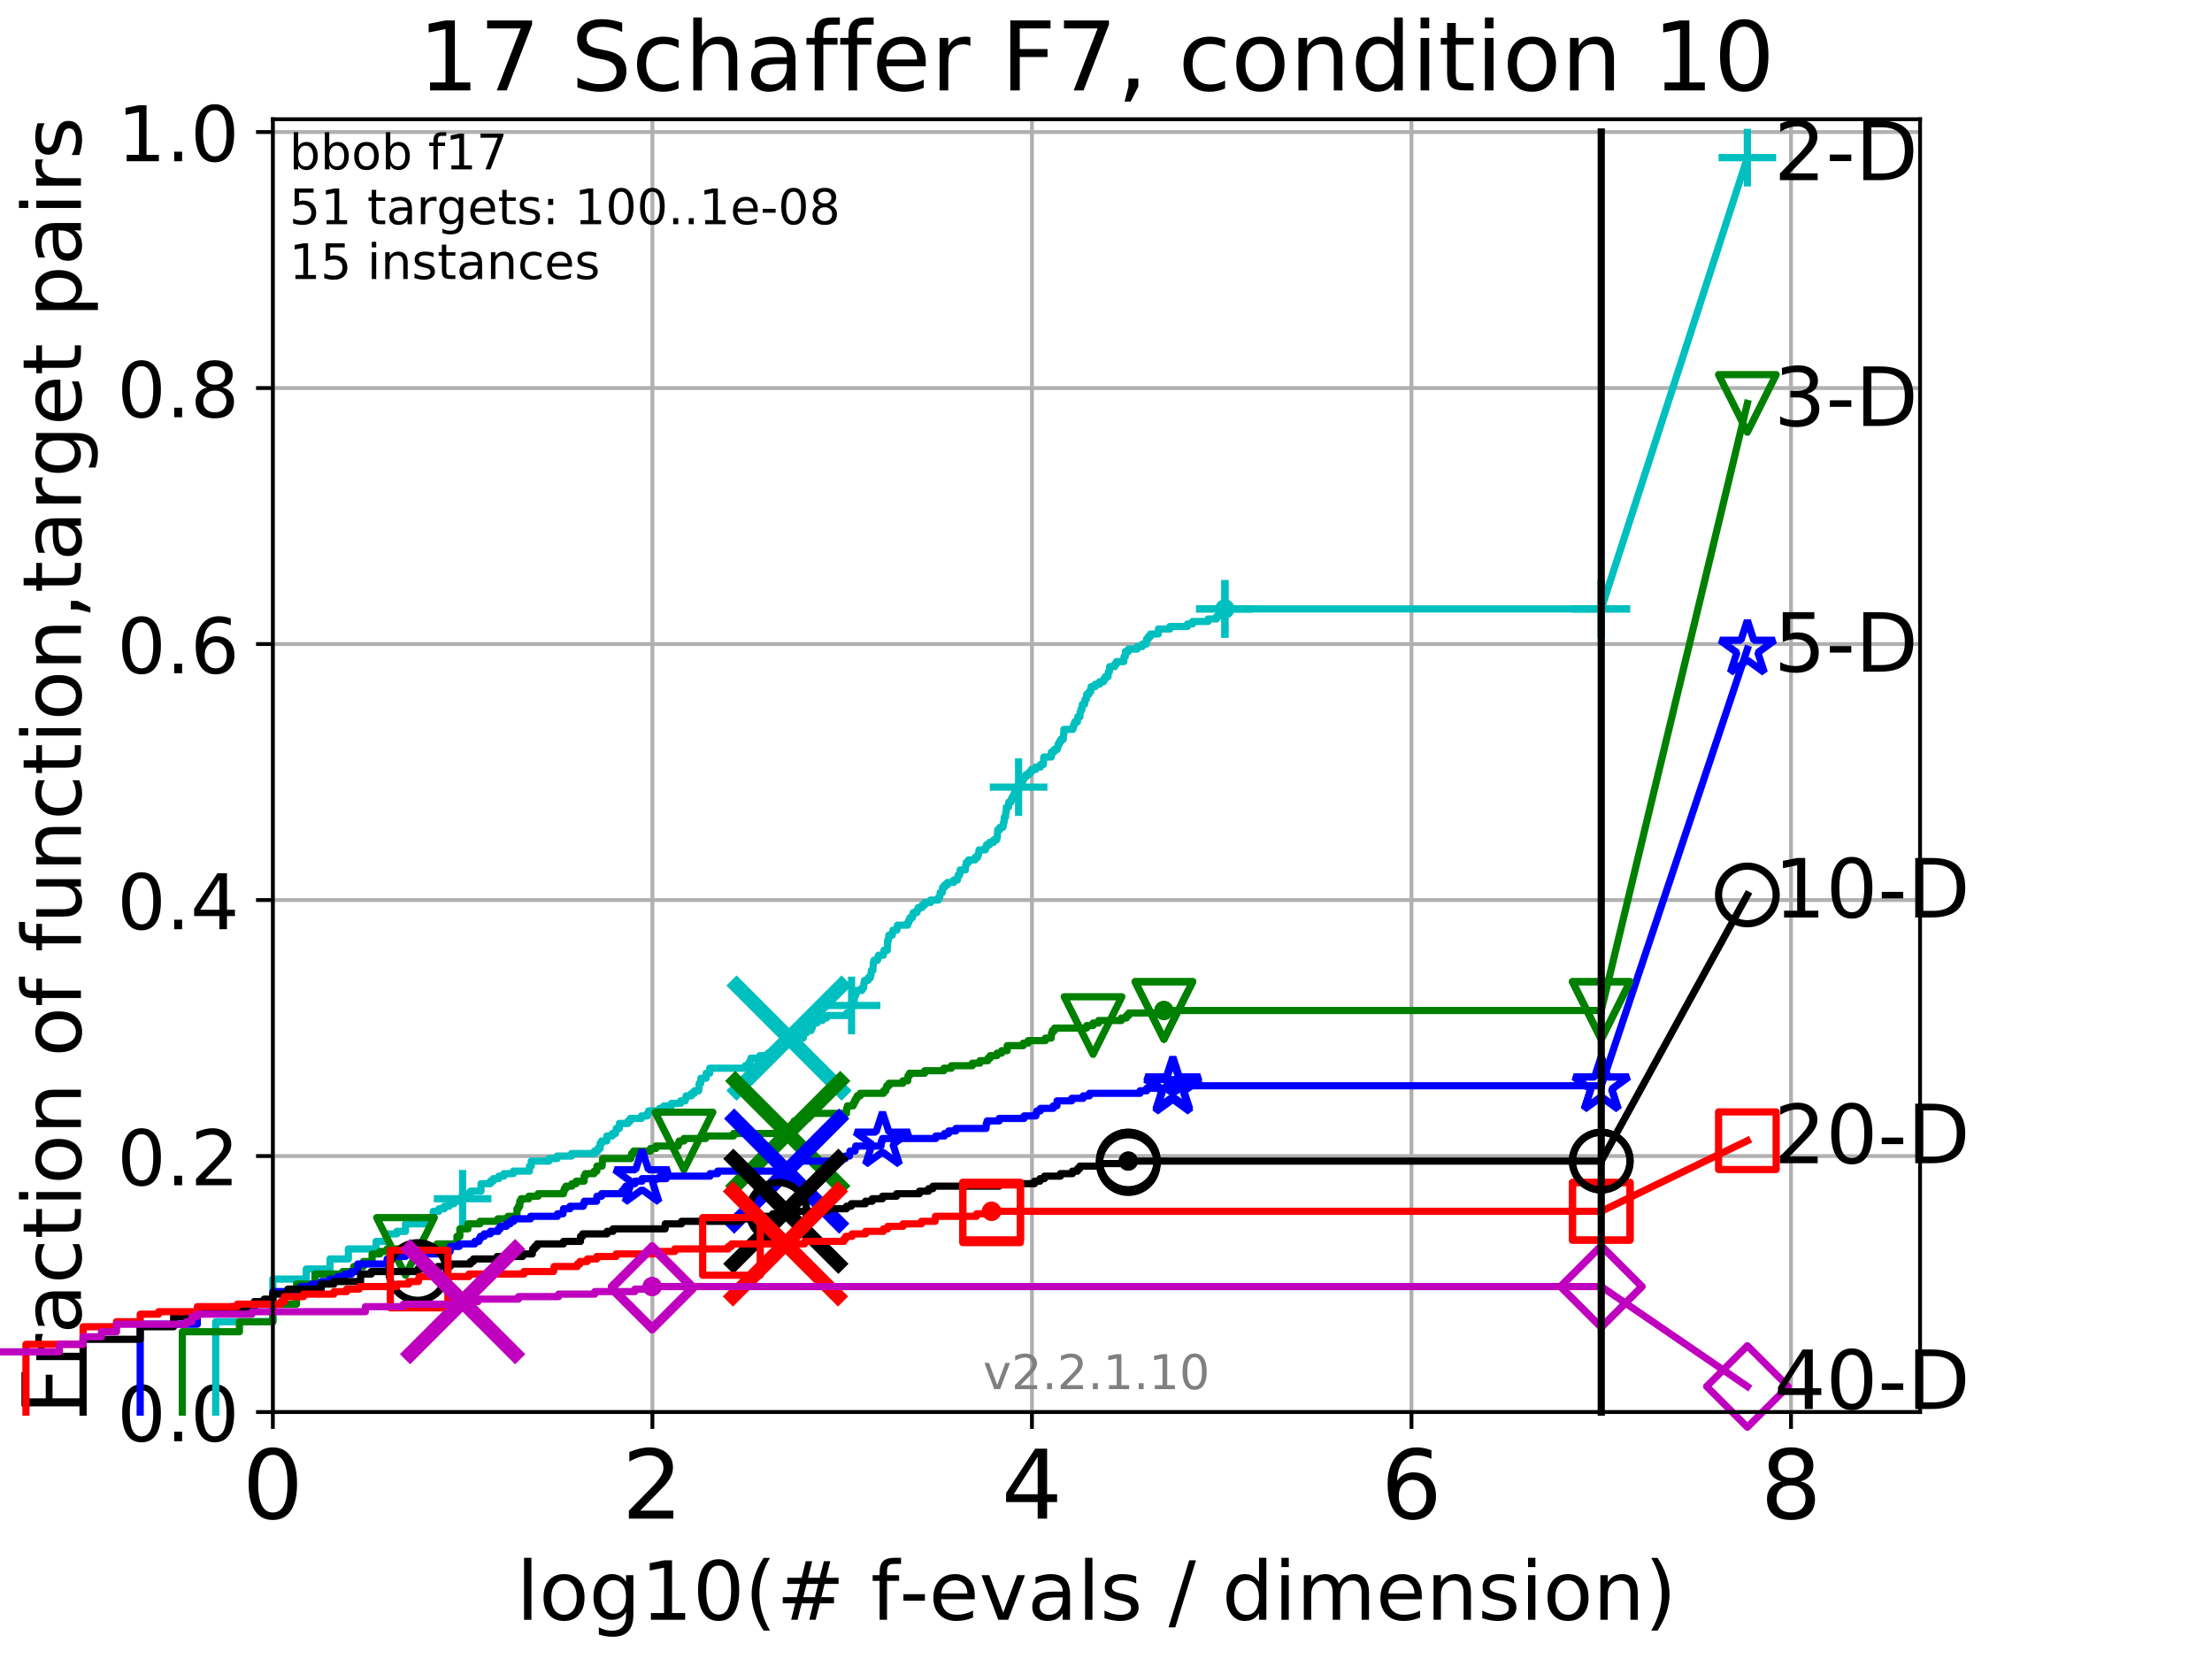 <?xml version="1.0" encoding="utf-8" standalone="no"?>
<!DOCTYPE svg PUBLIC "-//W3C//DTD SVG 1.1//EN"
  "http://www.w3.org/Graphics/SVG/1.1/DTD/svg11.dtd">
<!-- Created with matplotlib (http://matplotlib.org/) -->
<svg height="345.6pt" version="1.1" viewBox="0 0 460.8 345.6" width="460.8pt" xmlns="http://www.w3.org/2000/svg" xmlns:xlink="http://www.w3.org/1999/xlink">
 <defs>
  <style type="text/css">
*{stroke-linecap:butt;stroke-linejoin:round;}
  </style>
 </defs>
 <g id="figure_1">
  <g id="patch_1">
   <path d="M 0 345.6 
L 460.8 345.6 
L 460.8 0 
L 0 0 
z
" style="fill:#ffffff;"/>
  </g>
  <g id="axes_1">
   <g id="patch_2">
    <path d="M 56.84 294.16 
L 399.984 294.16 
L 399.984 24.84 
L 56.84 24.84 
z
" style="fill:#ffffff;"/>
   </g>
   <g id="matplotlib.axis_1">
    <g id="xtick_1">
     <g id="line2d_1">
      <path clip-path="url(#p73ae3c11d9)" d="M 56.84 294.16 
L 56.84 24.84 
" style="fill:none;stroke:#b0b0b0;stroke-linecap:square;stroke-width:0.8;"/>
     </g>
     <g id="line2d_2">
      <defs>
       <path d="M 0 0 
L 0 3.5 
" id="m7e5ae81ea5" style="stroke:#000000;stroke-width:0.8;"/>
      </defs>
      <g>
       <use style="stroke:#000000;stroke-width:0.8;" x="56.84" xlink:href="#m7e5ae81ea5" y="294.16"/>
      </g>
     </g>
     <g id="text_1">
      <!-- 0 -->
      <defs>
       <path d="M 31.781 66.406 
Q 24.172 66.406 20.328 58.906 
Q 16.5 51.422 16.5 36.375 
Q 16.5 21.391 20.328 13.891 
Q 24.172 6.391 31.781 6.391 
Q 39.453 6.391 43.281 13.891 
Q 47.125 21.391 47.125 36.375 
Q 47.125 51.422 43.281 58.906 
Q 39.453 66.406 31.781 66.406 
z
M 31.781 74.219 
Q 44.047 74.219 50.516 64.516 
Q 56.984 54.828 56.984 36.375 
Q 56.984 17.969 50.516 8.266 
Q 44.047 -1.422 31.781 -1.422 
Q 19.531 -1.422 13.062 8.266 
Q 6.594 17.969 6.594 36.375 
Q 6.594 54.828 13.062 64.516 
Q 19.531 74.219 31.781 74.219 
z
" id="DejaVuSans-30"/>
      </defs>
      <g transform="translate(50.477 316.357)scale(0.2 -0.2)">
       <use xlink:href="#DejaVuSans-30"/>
      </g>
     </g>
    </g>
    <g id="xtick_2">
     <g id="line2d_3">
      <path clip-path="url(#p73ae3c11d9)" d="M 135.905 294.16 
L 135.905 24.84 
" style="fill:none;stroke:#b0b0b0;stroke-linecap:square;stroke-width:0.8;"/>
     </g>
     <g id="line2d_4">
      <g>
       <use style="stroke:#000000;stroke-width:0.8;" x="135.905" xlink:href="#m7e5ae81ea5" y="294.16"/>
      </g>
     </g>
     <g id="text_2">
      <!-- 2 -->
      <defs>
       <path d="M 19.188 8.297 
L 53.609 8.297 
L 53.609 0 
L 7.328 0 
L 7.328 8.297 
Q 12.938 14.109 22.625 23.891 
Q 32.328 33.688 34.812 36.531 
Q 39.547 41.844 41.422 45.531 
Q 43.312 49.219 43.312 52.781 
Q 43.312 58.594 39.234 62.25 
Q 35.156 65.922 28.609 65.922 
Q 23.969 65.922 18.812 64.312 
Q 13.672 62.703 7.812 59.422 
L 7.812 69.391 
Q 13.766 71.781 18.938 73 
Q 24.125 74.219 28.422 74.219 
Q 39.75 74.219 46.484 68.547 
Q 53.219 62.891 53.219 53.422 
Q 53.219 48.922 51.531 44.891 
Q 49.859 40.875 45.406 35.406 
Q 44.188 33.984 37.641 27.219 
Q 31.109 20.453 19.188 8.297 
z
" id="DejaVuSans-32"/>
      </defs>
      <g transform="translate(129.543 316.357)scale(0.2 -0.2)">
       <use xlink:href="#DejaVuSans-32"/>
      </g>
     </g>
    </g>
    <g id="xtick_3">
     <g id="line2d_5">
      <path clip-path="url(#p73ae3c11d9)" d="M 214.971 294.16 
L 214.971 24.84 
" style="fill:none;stroke:#b0b0b0;stroke-linecap:square;stroke-width:0.8;"/>
     </g>
     <g id="line2d_6">
      <g>
       <use style="stroke:#000000;stroke-width:0.8;" x="214.971" xlink:href="#m7e5ae81ea5" y="294.16"/>
      </g>
     </g>
     <g id="text_3">
      <!-- 4 -->
      <defs>
       <path d="M 37.797 64.312 
L 12.891 25.391 
L 37.797 25.391 
z
M 35.203 72.906 
L 47.609 72.906 
L 47.609 25.391 
L 58.016 25.391 
L 58.016 17.188 
L 47.609 17.188 
L 47.609 0 
L 37.797 0 
L 37.797 17.188 
L 4.891 17.188 
L 4.891 26.703 
z
" id="DejaVuSans-34"/>
      </defs>
      <g transform="translate(208.608 316.357)scale(0.2 -0.2)">
       <use xlink:href="#DejaVuSans-34"/>
      </g>
     </g>
    </g>
    <g id="xtick_4">
     <g id="line2d_7">
      <path clip-path="url(#p73ae3c11d9)" d="M 294.036 294.16 
L 294.036 24.84 
" style="fill:none;stroke:#b0b0b0;stroke-linecap:square;stroke-width:0.8;"/>
     </g>
     <g id="line2d_8">
      <g>
       <use style="stroke:#000000;stroke-width:0.8;" x="294.036" xlink:href="#m7e5ae81ea5" y="294.16"/>
      </g>
     </g>
     <g id="text_4">
      <!-- 6 -->
      <defs>
       <path d="M 33.016 40.375 
Q 26.375 40.375 22.484 35.828 
Q 18.609 31.297 18.609 23.391 
Q 18.609 15.531 22.484 10.953 
Q 26.375 6.391 33.016 6.391 
Q 39.656 6.391 43.531 10.953 
Q 47.406 15.531 47.406 23.391 
Q 47.406 31.297 43.531 35.828 
Q 39.656 40.375 33.016 40.375 
z
M 52.594 71.297 
L 52.594 62.312 
Q 48.875 64.062 45.094 64.984 
Q 41.312 65.922 37.594 65.922 
Q 27.828 65.922 22.672 59.328 
Q 17.531 52.734 16.797 39.406 
Q 19.672 43.656 24.016 45.922 
Q 28.375 48.188 33.594 48.188 
Q 44.578 48.188 50.953 41.516 
Q 57.328 34.859 57.328 23.391 
Q 57.328 12.156 50.688 5.359 
Q 44.047 -1.422 33.016 -1.422 
Q 20.359 -1.422 13.672 8.266 
Q 6.984 17.969 6.984 36.375 
Q 6.984 53.656 15.188 63.938 
Q 23.391 74.219 37.203 74.219 
Q 40.922 74.219 44.703 73.484 
Q 48.484 72.75 52.594 71.297 
z
" id="DejaVuSans-36"/>
      </defs>
      <g transform="translate(287.674 316.357)scale(0.2 -0.2)">
       <use xlink:href="#DejaVuSans-36"/>
      </g>
     </g>
    </g>
    <g id="xtick_5">
     <g id="line2d_9">
      <path clip-path="url(#p73ae3c11d9)" d="M 373.102 294.16 
L 373.102 24.84 
" style="fill:none;stroke:#b0b0b0;stroke-linecap:square;stroke-width:0.8;"/>
     </g>
     <g id="line2d_10">
      <g>
       <use style="stroke:#000000;stroke-width:0.8;" x="373.102" xlink:href="#m7e5ae81ea5" y="294.16"/>
      </g>
     </g>
     <g id="text_5">
      <!-- 8 -->
      <defs>
       <path d="M 31.781 34.625 
Q 24.75 34.625 20.719 30.859 
Q 16.703 27.094 16.703 20.516 
Q 16.703 13.922 20.719 10.156 
Q 24.75 6.391 31.781 6.391 
Q 38.812 6.391 42.859 10.172 
Q 46.922 13.969 46.922 20.516 
Q 46.922 27.094 42.891 30.859 
Q 38.875 34.625 31.781 34.625 
z
M 21.922 38.812 
Q 15.578 40.375 12.031 44.719 
Q 8.5 49.078 8.5 55.328 
Q 8.5 64.062 14.719 69.141 
Q 20.953 74.219 31.781 74.219 
Q 42.672 74.219 48.875 69.141 
Q 55.078 64.062 55.078 55.328 
Q 55.078 49.078 51.531 44.719 
Q 48 40.375 41.703 38.812 
Q 48.828 37.156 52.797 32.312 
Q 56.781 27.484 56.781 20.516 
Q 56.781 9.906 50.312 4.234 
Q 43.844 -1.422 31.781 -1.422 
Q 19.734 -1.422 13.25 4.234 
Q 6.781 9.906 6.781 20.516 
Q 6.781 27.484 10.781 32.312 
Q 14.797 37.156 21.922 38.812 
z
M 18.312 54.391 
Q 18.312 48.734 21.844 45.562 
Q 25.391 42.391 31.781 42.391 
Q 38.141 42.391 41.719 45.562 
Q 45.312 48.734 45.312 54.391 
Q 45.312 60.062 41.719 63.234 
Q 38.141 66.406 31.781 66.406 
Q 25.391 66.406 21.844 63.234 
Q 18.312 60.062 18.312 54.391 
z
" id="DejaVuSans-38"/>
      </defs>
      <g transform="translate(366.739 316.357)scale(0.2 -0.2)">
       <use xlink:href="#DejaVuSans-38"/>
      </g>
     </g>
    </g>
    <g id="text_6">
     <!-- log10(# f-evals / dimension) -->
     <defs>
      <path d="M 9.422 75.984 
L 18.406 75.984 
L 18.406 0 
L 9.422 0 
z
" id="DejaVuSans-6c"/>
      <path d="M 30.609 48.391 
Q 23.391 48.391 19.188 42.75 
Q 14.984 37.109 14.984 27.297 
Q 14.984 17.484 19.156 11.844 
Q 23.344 6.203 30.609 6.203 
Q 37.797 6.203 41.984 11.859 
Q 46.188 17.531 46.188 27.297 
Q 46.188 37.016 41.984 42.703 
Q 37.797 48.391 30.609 48.391 
z
M 30.609 56 
Q 42.328 56 49.016 48.375 
Q 55.719 40.766 55.719 27.297 
Q 55.719 13.875 49.016 6.219 
Q 42.328 -1.422 30.609 -1.422 
Q 18.844 -1.422 12.172 6.219 
Q 5.516 13.875 5.516 27.297 
Q 5.516 40.766 12.172 48.375 
Q 18.844 56 30.609 56 
z
" id="DejaVuSans-6f"/>
      <path d="M 45.406 27.984 
Q 45.406 37.75 41.375 43.109 
Q 37.359 48.484 30.078 48.484 
Q 22.859 48.484 18.828 43.109 
Q 14.797 37.75 14.797 27.984 
Q 14.797 18.266 18.828 12.891 
Q 22.859 7.516 30.078 7.516 
Q 37.359 7.516 41.375 12.891 
Q 45.406 18.266 45.406 27.984 
z
M 54.391 6.781 
Q 54.391 -7.172 48.188 -13.984 
Q 42 -20.797 29.203 -20.797 
Q 24.469 -20.797 20.266 -20.094 
Q 16.062 -19.391 12.109 -17.922 
L 12.109 -9.188 
Q 16.062 -11.328 19.922 -12.344 
Q 23.781 -13.375 27.781 -13.375 
Q 36.625 -13.375 41.016 -8.766 
Q 45.406 -4.156 45.406 5.172 
L 45.406 9.625 
Q 42.625 4.781 38.281 2.391 
Q 33.938 0 27.875 0 
Q 17.828 0 11.672 7.656 
Q 5.516 15.328 5.516 27.984 
Q 5.516 40.672 11.672 48.328 
Q 17.828 56 27.875 56 
Q 33.938 56 38.281 53.609 
Q 42.625 51.219 45.406 46.391 
L 45.406 54.688 
L 54.391 54.688 
z
" id="DejaVuSans-67"/>
      <path d="M 12.406 8.297 
L 28.516 8.297 
L 28.516 63.922 
L 10.984 60.406 
L 10.984 69.391 
L 28.422 72.906 
L 38.281 72.906 
L 38.281 8.297 
L 54.391 8.297 
L 54.391 0 
L 12.406 0 
z
" id="DejaVuSans-31"/>
      <path d="M 31 75.875 
Q 24.469 64.656 21.281 53.656 
Q 18.109 42.672 18.109 31.391 
Q 18.109 20.125 21.312 9.062 
Q 24.516 -2 31 -13.188 
L 23.188 -13.188 
Q 15.875 -1.703 12.234 9.375 
Q 8.594 20.453 8.594 31.391 
Q 8.594 42.281 12.203 53.312 
Q 15.828 64.359 23.188 75.875 
z
" id="DejaVuSans-28"/>
      <path d="M 51.125 44 
L 36.922 44 
L 32.812 27.688 
L 47.125 27.688 
z
M 43.797 71.781 
L 38.719 51.516 
L 52.984 51.516 
L 58.109 71.781 
L 65.922 71.781 
L 60.891 51.516 
L 76.125 51.516 
L 76.125 44 
L 58.984 44 
L 54.984 27.688 
L 70.516 27.688 
L 70.516 20.219 
L 53.078 20.219 
L 48 0 
L 40.188 0 
L 45.219 20.219 
L 30.906 20.219 
L 25.875 0 
L 18.016 0 
L 23.094 20.219 
L 7.719 20.219 
L 7.719 27.688 
L 24.906 27.688 
L 29 44 
L 13.281 44 
L 13.281 51.516 
L 30.906 51.516 
L 35.891 71.781 
z
" id="DejaVuSans-23"/>
      <path id="DejaVuSans-20"/>
      <path d="M 37.109 75.984 
L 37.109 68.5 
L 28.516 68.5 
Q 23.688 68.5 21.797 66.547 
Q 19.922 64.594 19.922 59.516 
L 19.922 54.688 
L 34.719 54.688 
L 34.719 47.703 
L 19.922 47.703 
L 19.922 0 
L 10.891 0 
L 10.891 47.703 
L 2.297 47.703 
L 2.297 54.688 
L 10.891 54.688 
L 10.891 58.5 
Q 10.891 67.625 15.141 71.797 
Q 19.391 75.984 28.609 75.984 
z
" id="DejaVuSans-66"/>
      <path d="M 4.891 31.391 
L 31.203 31.391 
L 31.203 23.391 
L 4.891 23.391 
z
" id="DejaVuSans-2d"/>
      <path d="M 56.203 29.594 
L 56.203 25.203 
L 14.891 25.203 
Q 15.484 15.922 20.484 11.062 
Q 25.484 6.203 34.422 6.203 
Q 39.594 6.203 44.453 7.469 
Q 49.312 8.734 54.109 11.281 
L 54.109 2.781 
Q 49.266 0.734 44.188 -0.344 
Q 39.109 -1.422 33.891 -1.422 
Q 20.797 -1.422 13.156 6.188 
Q 5.516 13.812 5.516 26.812 
Q 5.516 40.234 12.766 48.109 
Q 20.016 56 32.328 56 
Q 43.359 56 49.781 48.891 
Q 56.203 41.797 56.203 29.594 
z
M 47.219 32.234 
Q 47.125 39.594 43.094 43.984 
Q 39.062 48.391 32.422 48.391 
Q 24.906 48.391 20.391 44.141 
Q 15.875 39.891 15.188 32.172 
z
" id="DejaVuSans-65"/>
      <path d="M 2.984 54.688 
L 12.5 54.688 
L 29.594 8.797 
L 46.688 54.688 
L 56.203 54.688 
L 35.688 0 
L 23.484 0 
z
" id="DejaVuSans-76"/>
      <path d="M 34.281 27.484 
Q 23.391 27.484 19.188 25 
Q 14.984 22.516 14.984 16.5 
Q 14.984 11.719 18.141 8.906 
Q 21.297 6.109 26.703 6.109 
Q 34.188 6.109 38.703 11.406 
Q 43.219 16.703 43.219 25.484 
L 43.219 27.484 
z
M 52.203 31.203 
L 52.203 0 
L 43.219 0 
L 43.219 8.297 
Q 40.141 3.328 35.547 0.953 
Q 30.953 -1.422 24.312 -1.422 
Q 15.922 -1.422 10.953 3.297 
Q 6 8.016 6 15.922 
Q 6 25.141 12.172 29.828 
Q 18.359 34.516 30.609 34.516 
L 43.219 34.516 
L 43.219 35.406 
Q 43.219 41.609 39.141 45 
Q 35.062 48.391 27.688 48.391 
Q 23 48.391 18.547 47.266 
Q 14.109 46.141 10.016 43.891 
L 10.016 52.203 
Q 14.938 54.109 19.578 55.047 
Q 24.219 56 28.609 56 
Q 40.484 56 46.344 49.844 
Q 52.203 43.703 52.203 31.203 
z
" id="DejaVuSans-61"/>
      <path d="M 44.281 53.078 
L 44.281 44.578 
Q 40.484 46.531 36.375 47.5 
Q 32.281 48.484 27.875 48.484 
Q 21.188 48.484 17.844 46.438 
Q 14.5 44.391 14.5 40.281 
Q 14.5 37.156 16.891 35.375 
Q 19.281 33.594 26.516 31.984 
L 29.594 31.297 
Q 39.156 29.25 43.188 25.516 
Q 47.219 21.781 47.219 15.094 
Q 47.219 7.469 41.188 3.016 
Q 35.156 -1.422 24.609 -1.422 
Q 20.219 -1.422 15.453 -0.562 
Q 10.688 0.297 5.422 2 
L 5.422 11.281 
Q 10.406 8.688 15.234 7.391 
Q 20.062 6.109 24.812 6.109 
Q 31.156 6.109 34.562 8.281 
Q 37.984 10.453 37.984 14.406 
Q 37.984 18.062 35.516 20.016 
Q 33.062 21.969 24.703 23.781 
L 21.578 24.516 
Q 13.234 26.266 9.516 29.906 
Q 5.812 33.547 5.812 39.891 
Q 5.812 47.609 11.281 51.797 
Q 16.75 56 26.812 56 
Q 31.781 56 36.172 55.266 
Q 40.578 54.547 44.281 53.078 
z
" id="DejaVuSans-73"/>
      <path d="M 25.391 72.906 
L 33.688 72.906 
L 8.297 -9.281 
L 0 -9.281 
z
" id="DejaVuSans-2f"/>
      <path d="M 45.406 46.391 
L 45.406 75.984 
L 54.391 75.984 
L 54.391 0 
L 45.406 0 
L 45.406 8.203 
Q 42.578 3.328 38.25 0.953 
Q 33.938 -1.422 27.875 -1.422 
Q 17.969 -1.422 11.734 6.484 
Q 5.516 14.406 5.516 27.297 
Q 5.516 40.188 11.734 48.094 
Q 17.969 56 27.875 56 
Q 33.938 56 38.25 53.625 
Q 42.578 51.266 45.406 46.391 
z
M 14.797 27.297 
Q 14.797 17.391 18.875 11.75 
Q 22.953 6.109 30.078 6.109 
Q 37.203 6.109 41.297 11.75 
Q 45.406 17.391 45.406 27.297 
Q 45.406 37.203 41.297 42.844 
Q 37.203 48.484 30.078 48.484 
Q 22.953 48.484 18.875 42.844 
Q 14.797 37.203 14.797 27.297 
z
" id="DejaVuSans-64"/>
      <path d="M 9.422 54.688 
L 18.406 54.688 
L 18.406 0 
L 9.422 0 
z
M 9.422 75.984 
L 18.406 75.984 
L 18.406 64.594 
L 9.422 64.594 
z
" id="DejaVuSans-69"/>
      <path d="M 52 44.188 
Q 55.375 50.25 60.062 53.125 
Q 64.75 56 71.094 56 
Q 79.641 56 84.281 50.016 
Q 88.922 44.047 88.922 33.016 
L 88.922 0 
L 79.891 0 
L 79.891 32.719 
Q 79.891 40.578 77.094 44.375 
Q 74.312 48.188 68.609 48.188 
Q 61.625 48.188 57.562 43.547 
Q 53.516 38.922 53.516 30.906 
L 53.516 0 
L 44.484 0 
L 44.484 32.719 
Q 44.484 40.625 41.703 44.406 
Q 38.922 48.188 33.109 48.188 
Q 26.219 48.188 22.156 43.531 
Q 18.109 38.875 18.109 30.906 
L 18.109 0 
L 9.078 0 
L 9.078 54.688 
L 18.109 54.688 
L 18.109 46.188 
Q 21.188 51.219 25.484 53.609 
Q 29.781 56 35.688 56 
Q 41.656 56 45.828 52.969 
Q 50 49.953 52 44.188 
z
" id="DejaVuSans-6d"/>
      <path d="M 54.891 33.016 
L 54.891 0 
L 45.906 0 
L 45.906 32.719 
Q 45.906 40.484 42.875 44.328 
Q 39.844 48.188 33.797 48.188 
Q 26.516 48.188 22.312 43.547 
Q 18.109 38.922 18.109 30.906 
L 18.109 0 
L 9.078 0 
L 9.078 54.688 
L 18.109 54.688 
L 18.109 46.188 
Q 21.344 51.125 25.703 53.562 
Q 30.078 56 35.797 56 
Q 45.219 56 50.047 50.172 
Q 54.891 44.344 54.891 33.016 
z
" id="DejaVuSans-6e"/>
      <path d="M 8.016 75.875 
L 15.828 75.875 
Q 23.141 64.359 26.781 53.312 
Q 30.422 42.281 30.422 31.391 
Q 30.422 20.453 26.781 9.375 
Q 23.141 -1.703 15.828 -13.188 
L 8.016 -13.188 
Q 14.5 -2 17.703 9.062 
Q 20.906 20.125 20.906 31.391 
Q 20.906 42.672 17.703 53.656 
Q 14.5 64.656 8.016 75.875 
z
" id="DejaVuSans-29"/>
     </defs>
     <g transform="translate(107.571 337.434)scale(0.17 -0.17)">
      <use xlink:href="#DejaVuSans-6c"/>
      <use x="27.783" xlink:href="#DejaVuSans-6f"/>
      <use x="88.965" xlink:href="#DejaVuSans-67"/>
      <use x="152.441" xlink:href="#DejaVuSans-31"/>
      <use x="216.064" xlink:href="#DejaVuSans-30"/>
      <use x="279.688" xlink:href="#DejaVuSans-28"/>
      <use x="318.701" xlink:href="#DejaVuSans-23"/>
      <use x="402.49" xlink:href="#DejaVuSans-20"/>
      <use x="434.277" xlink:href="#DejaVuSans-66"/>
      <use x="469.404" xlink:href="#DejaVuSans-2d"/>
      <use x="505.488" xlink:href="#DejaVuSans-65"/>
      <use x="567.012" xlink:href="#DejaVuSans-76"/>
      <use x="626.191" xlink:href="#DejaVuSans-61"/>
      <use x="687.471" xlink:href="#DejaVuSans-6c"/>
      <use x="715.254" xlink:href="#DejaVuSans-73"/>
      <use x="767.354" xlink:href="#DejaVuSans-20"/>
      <use x="799.141" xlink:href="#DejaVuSans-2f"/>
      <use x="832.832" xlink:href="#DejaVuSans-20"/>
      <use x="864.619" xlink:href="#DejaVuSans-64"/>
      <use x="928.096" xlink:href="#DejaVuSans-69"/>
      <use x="955.879" xlink:href="#DejaVuSans-6d"/>
      <use x="1053.291" xlink:href="#DejaVuSans-65"/>
      <use x="1114.814" xlink:href="#DejaVuSans-6e"/>
      <use x="1178.193" xlink:href="#DejaVuSans-73"/>
      <use x="1230.293" xlink:href="#DejaVuSans-69"/>
      <use x="1258.076" xlink:href="#DejaVuSans-6f"/>
      <use x="1319.258" xlink:href="#DejaVuSans-6e"/>
      <use x="1382.637" xlink:href="#DejaVuSans-29"/>
     </g>
    </g>
   </g>
   <g id="matplotlib.axis_2">
    <g id="ytick_1">
     <g id="line2d_11">
      <path clip-path="url(#p73ae3c11d9)" d="M 56.84 294.16 
L 399.984 294.16 
" style="fill:none;stroke:#b0b0b0;stroke-linecap:square;stroke-width:0.8;"/>
     </g>
     <g id="line2d_12">
      <defs>
       <path d="M 0 0 
L -3.5 0 
" id="m10b5036ebe" style="stroke:#000000;stroke-width:0.8;"/>
      </defs>
      <g>
       <use style="stroke:#000000;stroke-width:0.8;" x="56.84" xlink:href="#m10b5036ebe" y="294.16"/>
      </g>
     </g>
     <g id="text_7">
      <!-- 0.0 -->
      <defs>
       <path d="M 10.688 12.406 
L 21 12.406 
L 21 0 
L 10.688 0 
z
" id="DejaVuSans-2e"/>
      </defs>
      <g transform="translate(24.395 300.239)scale(0.16 -0.16)">
       <use xlink:href="#DejaVuSans-30"/>
       <use x="63.623" xlink:href="#DejaVuSans-2e"/>
       <use x="95.41" xlink:href="#DejaVuSans-30"/>
      </g>
     </g>
    </g>
    <g id="ytick_2">
     <g id="line2d_13">
      <path clip-path="url(#p73ae3c11d9)" d="M 56.84 240.829 
L 399.984 240.829 
" style="fill:none;stroke:#b0b0b0;stroke-linecap:square;stroke-width:0.8;"/>
     </g>
     <g id="line2d_14">
      <g>
       <use style="stroke:#000000;stroke-width:0.8;" x="56.84" xlink:href="#m10b5036ebe" y="240.829"/>
      </g>
     </g>
     <g id="text_8">
      <!-- 0.2 -->
      <g transform="translate(24.395 246.908)scale(0.16 -0.16)">
       <use xlink:href="#DejaVuSans-30"/>
       <use x="63.623" xlink:href="#DejaVuSans-2e"/>
       <use x="95.41" xlink:href="#DejaVuSans-32"/>
      </g>
     </g>
    </g>
    <g id="ytick_3">
     <g id="line2d_15">
      <path clip-path="url(#p73ae3c11d9)" d="M 56.84 187.499 
L 399.984 187.499 
" style="fill:none;stroke:#b0b0b0;stroke-linecap:square;stroke-width:0.8;"/>
     </g>
     <g id="line2d_16">
      <g>
       <use style="stroke:#000000;stroke-width:0.8;" x="56.84" xlink:href="#m10b5036ebe" y="187.499"/>
      </g>
     </g>
     <g id="text_9">
      <!-- 0.4 -->
      <g transform="translate(24.395 193.577)scale(0.16 -0.16)">
       <use xlink:href="#DejaVuSans-30"/>
       <use x="63.623" xlink:href="#DejaVuSans-2e"/>
       <use x="95.41" xlink:href="#DejaVuSans-34"/>
      </g>
     </g>
    </g>
    <g id="ytick_4">
     <g id="line2d_17">
      <path clip-path="url(#p73ae3c11d9)" d="M 56.84 134.168 
L 399.984 134.168 
" style="fill:none;stroke:#b0b0b0;stroke-linecap:square;stroke-width:0.8;"/>
     </g>
     <g id="line2d_18">
      <g>
       <use style="stroke:#000000;stroke-width:0.8;" x="56.84" xlink:href="#m10b5036ebe" y="134.168"/>
      </g>
     </g>
     <g id="text_10">
      <!-- 0.6 -->
      <g transform="translate(24.395 140.247)scale(0.16 -0.16)">
       <use xlink:href="#DejaVuSans-30"/>
       <use x="63.623" xlink:href="#DejaVuSans-2e"/>
       <use x="95.41" xlink:href="#DejaVuSans-36"/>
      </g>
     </g>
    </g>
    <g id="ytick_5">
     <g id="line2d_19">
      <path clip-path="url(#p73ae3c11d9)" d="M 56.84 80.837 
L 399.984 80.837 
" style="fill:none;stroke:#b0b0b0;stroke-linecap:square;stroke-width:0.8;"/>
     </g>
     <g id="line2d_20">
      <g>
       <use style="stroke:#000000;stroke-width:0.8;" x="56.84" xlink:href="#m10b5036ebe" y="80.837"/>
      </g>
     </g>
     <g id="text_11">
      <!-- 0.8 -->
      <g transform="translate(24.395 86.916)scale(0.16 -0.16)">
       <use xlink:href="#DejaVuSans-30"/>
       <use x="63.623" xlink:href="#DejaVuSans-2e"/>
       <use x="95.41" xlink:href="#DejaVuSans-38"/>
      </g>
     </g>
    </g>
    <g id="ytick_6">
     <g id="line2d_21">
      <path clip-path="url(#p73ae3c11d9)" d="M 56.84 27.507 
L 399.984 27.507 
" style="fill:none;stroke:#b0b0b0;stroke-linecap:square;stroke-width:0.8;"/>
     </g>
     <g id="line2d_22">
      <g>
       <use style="stroke:#000000;stroke-width:0.8;" x="56.84" xlink:href="#m10b5036ebe" y="27.507"/>
      </g>
     </g>
     <g id="text_12">
      <!-- 1.0 -->
      <g transform="translate(24.395 33.585)scale(0.16 -0.16)">
       <use xlink:href="#DejaVuSans-31"/>
       <use x="63.623" xlink:href="#DejaVuSans-2e"/>
       <use x="95.41" xlink:href="#DejaVuSans-30"/>
      </g>
     </g>
    </g>
    <g id="text_13">
     <!-- Fraction of function,target pairs -->
     <defs>
      <path d="M 9.812 72.906 
L 51.703 72.906 
L 51.703 64.594 
L 19.672 64.594 
L 19.672 43.109 
L 48.578 43.109 
L 48.578 34.812 
L 19.672 34.812 
L 19.672 0 
L 9.812 0 
z
" id="DejaVuSans-46"/>
      <path d="M 41.109 46.297 
Q 39.594 47.172 37.812 47.578 
Q 36.031 48 33.891 48 
Q 26.266 48 22.188 43.047 
Q 18.109 38.094 18.109 28.812 
L 18.109 0 
L 9.078 0 
L 9.078 54.688 
L 18.109 54.688 
L 18.109 46.188 
Q 20.953 51.172 25.484 53.578 
Q 30.031 56 36.531 56 
Q 37.453 56 38.578 55.875 
Q 39.703 55.766 41.062 55.516 
z
" id="DejaVuSans-72"/>
      <path d="M 48.781 52.594 
L 48.781 44.188 
Q 44.969 46.297 41.141 47.344 
Q 37.312 48.391 33.406 48.391 
Q 24.656 48.391 19.812 42.844 
Q 14.984 37.312 14.984 27.297 
Q 14.984 17.281 19.812 11.734 
Q 24.656 6.203 33.406 6.203 
Q 37.312 6.203 41.141 7.25 
Q 44.969 8.297 48.781 10.406 
L 48.781 2.094 
Q 45.016 0.344 40.984 -0.531 
Q 36.969 -1.422 32.422 -1.422 
Q 20.062 -1.422 12.781 6.344 
Q 5.516 14.109 5.516 27.297 
Q 5.516 40.672 12.859 48.328 
Q 20.219 56 33.016 56 
Q 37.156 56 41.109 55.141 
Q 45.062 54.297 48.781 52.594 
z
" id="DejaVuSans-63"/>
      <path d="M 18.312 70.219 
L 18.312 54.688 
L 36.812 54.688 
L 36.812 47.703 
L 18.312 47.703 
L 18.312 18.016 
Q 18.312 11.328 20.141 9.422 
Q 21.969 7.516 27.594 7.516 
L 36.812 7.516 
L 36.812 0 
L 27.594 0 
Q 17.188 0 13.234 3.875 
Q 9.281 7.766 9.281 18.016 
L 9.281 47.703 
L 2.688 47.703 
L 2.688 54.688 
L 9.281 54.688 
L 9.281 70.219 
z
" id="DejaVuSans-74"/>
      <path d="M 8.5 21.578 
L 8.5 54.688 
L 17.484 54.688 
L 17.484 21.922 
Q 17.484 14.156 20.5 10.266 
Q 23.531 6.391 29.594 6.391 
Q 36.859 6.391 41.078 11.031 
Q 45.312 15.672 45.312 23.688 
L 45.312 54.688 
L 54.297 54.688 
L 54.297 0 
L 45.312 0 
L 45.312 8.406 
Q 42.047 3.422 37.719 1 
Q 33.406 -1.422 27.688 -1.422 
Q 18.266 -1.422 13.375 4.438 
Q 8.5 10.297 8.5 21.578 
z
M 31.109 56 
z
" id="DejaVuSans-75"/>
      <path d="M 11.719 12.406 
L 22.016 12.406 
L 22.016 4 
L 14.016 -11.625 
L 7.719 -11.625 
L 11.719 4 
z
" id="DejaVuSans-2c"/>
      <path d="M 18.109 8.203 
L 18.109 -20.797 
L 9.078 -20.797 
L 9.078 54.688 
L 18.109 54.688 
L 18.109 46.391 
Q 20.953 51.266 25.266 53.625 
Q 29.594 56 35.594 56 
Q 45.562 56 51.781 48.094 
Q 58.016 40.188 58.016 27.297 
Q 58.016 14.406 51.781 6.484 
Q 45.562 -1.422 35.594 -1.422 
Q 29.594 -1.422 25.266 0.953 
Q 20.953 3.328 18.109 8.203 
z
M 48.688 27.297 
Q 48.688 37.203 44.609 42.844 
Q 40.531 48.484 33.406 48.484 
Q 26.266 48.484 22.188 42.844 
Q 18.109 37.203 18.109 27.297 
Q 18.109 17.391 22.188 11.75 
Q 26.266 6.109 33.406 6.109 
Q 40.531 6.109 44.609 11.75 
Q 48.688 17.391 48.688 27.297 
z
" id="DejaVuSans-70"/>
     </defs>
     <g transform="translate(16.86 294.639)rotate(-90)scale(0.17 -0.17)">
      <use xlink:href="#DejaVuSans-46"/>
      <use x="57.41" xlink:href="#DejaVuSans-72"/>
      <use x="98.523" xlink:href="#DejaVuSans-61"/>
      <use x="159.803" xlink:href="#DejaVuSans-63"/>
      <use x="214.783" xlink:href="#DejaVuSans-74"/>
      <use x="253.992" xlink:href="#DejaVuSans-69"/>
      <use x="281.775" xlink:href="#DejaVuSans-6f"/>
      <use x="342.957" xlink:href="#DejaVuSans-6e"/>
      <use x="406.336" xlink:href="#DejaVuSans-20"/>
      <use x="438.123" xlink:href="#DejaVuSans-6f"/>
      <use x="499.305" xlink:href="#DejaVuSans-66"/>
      <use x="534.51" xlink:href="#DejaVuSans-20"/>
      <use x="566.297" xlink:href="#DejaVuSans-66"/>
      <use x="601.502" xlink:href="#DejaVuSans-75"/>
      <use x="664.881" xlink:href="#DejaVuSans-6e"/>
      <use x="728.26" xlink:href="#DejaVuSans-63"/>
      <use x="783.24" xlink:href="#DejaVuSans-74"/>
      <use x="822.449" xlink:href="#DejaVuSans-69"/>
      <use x="850.232" xlink:href="#DejaVuSans-6f"/>
      <use x="911.414" xlink:href="#DejaVuSans-6e"/>
      <use x="974.793" xlink:href="#DejaVuSans-2c"/>
      <use x="1006.58" xlink:href="#DejaVuSans-74"/>
      <use x="1045.789" xlink:href="#DejaVuSans-61"/>
      <use x="1107.068" xlink:href="#DejaVuSans-72"/>
      <use x="1148.166" xlink:href="#DejaVuSans-67"/>
      <use x="1211.643" xlink:href="#DejaVuSans-65"/>
      <use x="1273.166" xlink:href="#DejaVuSans-74"/>
      <use x="1312.375" xlink:href="#DejaVuSans-20"/>
      <use x="1344.162" xlink:href="#DejaVuSans-70"/>
      <use x="1407.639" xlink:href="#DejaVuSans-61"/>
      <use x="1468.918" xlink:href="#DejaVuSans-69"/>
      <use x="1496.701" xlink:href="#DejaVuSans-72"/>
      <use x="1537.814" xlink:href="#DejaVuSans-73"/>
     </g>
    </g>
   </g>
   <g id="line2d_23">
    <defs>
     <path d="M 0 1.5 
C 0.398 1.5 0.779 1.342 1.061 1.061 
C 1.342 0.779 1.5 0.398 1.5 0 
C 1.5 -0.398 1.342 -0.779 1.061 -1.061 
C 0.779 -1.342 0.398 -1.5 0 -1.5 
C -0.398 -1.5 -0.779 -1.342 -1.061 -1.061 
C -1.342 -0.779 -1.5 -0.398 -1.5 0 
C -1.5 0.398 -1.342 0.779 -1.061 1.061 
C -0.779 1.342 -0.398 1.5 0 1.5 
z
" id="mfa1600321e" style="stroke:#00bfbf;"/>
    </defs>
    <g>
     <use style="fill:#00bfbf;stroke:#00bfbf;" x="255.166" xlink:href="#mfa1600321e" y="126.848"/>
     <use style="fill:#00bfbf;stroke:#00bfbf;" x="255.166" xlink:href="#mfa1600321e" y="126.848"/>
    </g>
   </g>
   <g id="line2d_24">
    <path d="M 44.939 294.16 
L 44.939 275.337 
L 56.84 275.337 
L 56.84 266.449 
L 63.801 266.449 
L 63.801 264.358 
L 68.741 264.358 
L 68.741 262.266 
L 72.572 262.266 
L 72.572 260.175 
L 78.348 260.175 
L 78.348 258.606 
L 80.641 258.606 
L 80.641 257.038 
L 82.663 257.038 
L 82.663 256.515 
L 84.472 256.515 
L 84.472 254.946 
L 88.977 254.946 
L 88.977 253.901 
L 90.249 253.901 
L 90.249 252.332 
L 91.434 252.332 
L 91.434 251.809 
L 92.542 251.809 
L 92.542 251.286 
L 93.582 251.286 
L 93.582 250.763 
L 94.564 250.763 
L 94.564 250.241 
L 95.492 250.241 
L 95.492 249.718 
L 96.373 249.718 
L 96.373 248.672 
L 98.009 248.672 
L 98.009 248.149 
L 100.204 248.149 
L 100.204 246.581 
L 102.15 246.581 
L 102.15 246.058 
L 102.752 246.058 
L 102.752 245.535 
L 103.897 245.535 
L 103.897 245.012 
L 104.97 245.012 
L 104.97 244.489 
L 106.935 244.489 
L 106.935 243.966 
L 110.295 243.966 
L 110.295 242.921 
L 110.673 242.921 
L 110.673 241.875 
L 114.354 241.875 
L 114.354 241.352 
L 116.072 241.352 
L 116.072 240.829 
L 119.066 240.829 
L 119.066 240.306 
L 123.832 240.306 
L 123.832 239.784 
L 124.512 239.784 
L 124.512 239.261 
L 125.005 239.261 
L 125.005 238.215 
L 125.326 238.215 
L 125.326 237.692 
L 126.404 237.692 
L 126.404 236.647 
L 127.559 236.647 
L 127.559 236.124 
L 128.243 236.124 
L 128.243 235.601 
L 128.377 235.601 
L 128.377 235.078 
L 129.03 235.078 
L 129.03 234.032 
L 130.851 234.032 
L 130.851 233.509 
L 131.306 233.509 
L 131.306 232.987 
L 133.613 232.987 
L 133.613 232.464 
L 134.843 232.464 
L 134.843 231.941 
L 135.115 231.941 
L 135.115 231.418 
L 137.385 231.418 
L 137.385 230.895 
L 138.305 230.895 
L 138.305 230.372 
L 139.873 230.372 
L 139.873 229.849 
L 141.804 229.849 
L 141.804 229.327 
L 142.752 229.327 
L 142.752 228.804 
L 142.924 228.804 
L 142.924 228.281 
L 144.028 228.281 
L 144.028 227.758 
L 144.659 227.758 
L 144.659 227.235 
L 145.562 227.235 
L 145.66 225.667 
L 145.997 225.667 
L 145.997 224.621 
L 147.105 224.621 
L 147.105 223.575 
L 147.849 223.575 
L 147.849 222.53 
L 155.247 222.53 
L 155.247 222.007 
L 155.902 222.007 
L 155.902 221.484 
L 156.247 221.484 
L 156.247 220.961 
L 156.43 220.961 
L 156.43 220.438 
L 158.275 220.438 
L 158.275 219.915 
L 160.004 219.915 
L 160.004 219.392 
L 162.069 219.392 
L 162.069 218.87 
L 162.199 218.87 
L 162.199 218.347 
L 162.439 218.347 
L 162.439 217.301 
L 163.623 217.301 
L 163.623 216.778 
L 164.194 216.778 
L 164.194 216.255 
L 167.341 216.255 
L 167.382 215.21 
L 167.963 215.21 
L 167.963 214.687 
L 168.955 214.687 
L 168.955 214.164 
L 169.204 214.164 
L 169.204 213.641 
L 169.351 213.641 
L 169.351 213.118 
L 170.199 213.118 
L 170.199 212.595 
L 171.304 212.595 
L 171.304 212.073 
L 172.187 212.073 
L 172.187 211.55 
L 176.382 211.55 
L 176.382 211.027 
L 177.176 211.027 
L 177.176 210.504 
L 177.307 210.504 
L 177.399 209.458 
L 177.815 209.458 
L 177.868 208.413 
L 177.972 208.413 
L 177.994 207.367 
L 178.243 207.367 
L 178.243 206.844 
L 178.439 206.844 
L 178.439 206.321 
L 179.549 206.321 
L 179.549 205.798 
L 179.91 205.798 
L 179.976 204.753 
L 180.087 204.753 
L 180.087 204.23 
L 180.849 204.23 
L 180.849 203.707 
L 181.301 203.707 
L 181.301 203.184 
L 181.434 203.184 
L 181.543 202.138 
L 181.859 202.138 
L 181.93 200.57 
L 182.047 200.57 
L 182.047 200.047 
L 182.807 200.047 
L 182.807 199.524 
L 182.996 199.524 
L 182.996 199.001 
L 184.025 199.001 
L 184.025 198.478 
L 184.145 198.478 
L 184.145 197.956 
L 184.839 197.956 
L 184.908 195.864 
L 185.105 195.864 
L 185.159 194.819 
L 185.87 194.819 
L 185.87 194.296 
L 186.009 194.296 
L 186.009 193.773 
L 186.833 193.773 
L 186.833 193.25 
L 186.952 193.25 
L 186.952 192.727 
L 189.084 192.727 
L 189.084 192.204 
L 189.315 192.204 
L 189.315 191.681 
L 189.562 191.681 
L 189.562 191.159 
L 190.089 191.159 
L 190.089 190.636 
L 190.235 190.636 
L 190.235 190.113 
L 191.004 190.113 
L 191.004 189.59 
L 191.262 189.59 
L 191.262 189.067 
L 192.102 189.067 
L 192.102 188.544 
L 192.621 188.544 
L 192.621 188.021 
L 193.842 188.021 
L 193.842 187.499 
L 195.483 187.499 
L 195.483 186.976 
L 195.753 186.976 
L 195.863 185.93 
L 196.299 185.93 
L 196.35 184.884 
L 196.754 184.884 
L 196.754 184.362 
L 197.351 184.362 
L 197.351 183.839 
L 198.679 183.839 
L 198.679 183.316 
L 199.461 183.316 
L 199.461 182.793 
L 199.592 182.793 
L 199.592 182.27 
L 199.929 182.27 
L 200.028 181.224 
L 201.112 181.224 
L 201.191 180.179 
L 201.294 180.179 
L 201.294 179.656 
L 201.762 179.656 
L 201.762 179.133 
L 203.113 179.133 
L 203.113 178.61 
L 203.659 178.61 
L 203.659 178.087 
L 203.846 178.087 
L 203.954 177.042 
L 205.258 177.042 
L 205.258 176.519 
L 205.509 176.519 
L 205.509 175.996 
L 206.122 175.996 
L 206.122 175.473 
L 207.006 175.473 
L 207.006 174.95 
L 207.629 174.95 
L 207.629 174.427 
L 207.752 174.427 
L 207.84 172.859 
L 208.282 172.859 
L 208.282 172.336 
L 208.934 172.336 
L 208.934 171.813 
L 209.056 171.813 
L 209.056 171.29 
L 209.172 171.29 
L 209.202 170.245 
L 209.47 170.245 
L 209.517 169.199 
L 209.594 169.199 
L 209.647 168.153 
L 210.08 168.153 
L 210.134 167.107 
L 210.612 167.107 
L 210.612 166.585 
L 210.834 166.585 
L 210.834 166.062 
L 211.141 166.062 
L 211.141 165.539 
L 211.386 165.539 
L 211.386 165.016 
L 211.789 165.016 
L 211.789 164.493 
L 212.142 164.493 
L 212.192 163.448 
L 212.848 163.448 
L 212.848 162.925 
L 213.007 162.925 
L 213.007 162.402 
L 213.258 162.402 
L 213.258 161.879 
L 213.708 161.879 
L 213.708 161.356 
L 214.413 161.356 
L 214.413 160.833 
L 214.856 160.833 
L 214.856 160.31 
L 215.741 160.31 
L 215.741 159.788 
L 216.746 159.788 
L 216.746 159.265 
L 217.347 159.265 
L 217.439 157.696 
L 219.018 157.696 
L 219.018 156.65 
L 219.585 156.65 
L 219.585 156.128 
L 220.256 156.128 
L 220.256 155.605 
L 220.396 155.605 
L 220.396 155.082 
L 220.65 155.082 
L 220.65 154.559 
L 220.968 154.559 
L 220.968 154.036 
L 221.49 154.036 
L 221.549 152.991 
L 221.606 152.991 
L 221.63 151.945 
L 223.507 151.945 
L 223.507 151.422 
L 223.686 151.422 
L 223.686 150.899 
L 223.894 150.899 
L 223.894 150.376 
L 224.442 150.376 
L 224.49 149.331 
L 224.965 149.331 
L 225.041 148.285 
L 225.163 148.285 
L 225.163 147.762 
L 225.402 147.762 
L 225.471 146.716 
L 225.944 146.716 
L 226.041 145.671 
L 226.325 145.671 
L 226.378 144.625 
L 226.859 144.625 
L 226.859 144.102 
L 227.206 144.102 
L 227.29 143.056 
L 228.153 143.056 
L 228.153 142.534 
L 229.069 142.534 
L 229.069 142.011 
L 229.896 142.011 
L 229.896 141.488 
L 230.233 141.488 
L 230.233 140.965 
L 230.818 140.965 
L 230.886 139.919 
L 231.108 139.919 
L 231.152 138.874 
L 232.206 138.874 
L 232.206 138.351 
L 232.583 138.351 
L 232.583 137.828 
L 234.11 137.828 
L 234.154 136.782 
L 234.425 136.782 
L 234.442 135.736 
L 235.056 135.736 
L 235.056 135.214 
L 236.899 135.214 
L 236.899 134.691 
L 237.952 134.691 
L 237.952 134.168 
L 238.81 134.168 
L 238.827 133.122 
L 239.224 133.122 
L 239.224 132.599 
L 239.666 132.599 
L 239.666 132.077 
L 241.286 132.077 
L 241.327 131.031 
L 243.714 131.031 
L 243.714 130.508 
L 247.376 130.508 
L 247.376 129.985 
L 248.435 129.985 
L 248.435 129.462 
L 251.684 129.462 
L 251.684 128.939 
L 253.431 128.939 
L 253.431 128.417 
L 253.889 128.417 
L 253.998 127.371 
L 255.166 127.371 
L 255.166 126.848 
L 333.569 126.848 
L 333.569 126.848 
" style="fill:none;stroke:#00bfbf;stroke-linecap:square;stroke-width:1.5;"/>
   </g>
   <g id="line2d_25">
    <defs>
     <path d="M -6 0 
L 6 0 
M 0 6 
L 0 -6 
" id="m921fc9fd23" style="stroke:#00bfbf;stroke-width:1.5;"/>
    </defs>
    <g>
     <use style="fill-opacity:0;stroke:#00bfbf;stroke-width:1.5;" x="96.373" xlink:href="#m921fc9fd23" y="249.718"/>
     <use style="fill-opacity:0;stroke:#00bfbf;stroke-width:1.5;" x="177.399" xlink:href="#m921fc9fd23" y="209.458"/>
     <use style="fill-opacity:0;stroke:#00bfbf;stroke-width:1.5;" x="212.192" xlink:href="#m921fc9fd23" y="163.97"/>
     <use style="fill-opacity:0;stroke:#00bfbf;stroke-width:1.5;" x="255.166" xlink:href="#m921fc9fd23" y="126.848"/>
     <use style="fill-opacity:0;stroke:#00bfbf;stroke-width:1.5;" x="255.166" xlink:href="#m921fc9fd23" y="126.848"/>
     <use style="fill-opacity:0;stroke:#00bfbf;stroke-width:1.5;" x="333.569" xlink:href="#m921fc9fd23" y="126.848"/>
    </g>
   </g>
   <g id="line2d_26">
    <path style="fill:none;stroke:#00bfbf;stroke-linecap:square;stroke-width:1.5;"/>
    <g/>
   </g>
   <g id="line2d_27">
    <path clip-path="url(#p73ae3c11d9)" d="M 164.375 216.255 
" style="fill:none;stroke:#00bfbf;stroke-linecap:square;stroke-width:1.5;"/>
    <defs>
     <path d="M -12 12 
L 12 -12 
M -12 -12 
L 12 12 
" id="mb08cdeb52c" style="stroke:#00bfbf;stroke-width:3;"/>
    </defs>
    <g clip-path="url(#p73ae3c11d9)">
     <use style="fill:#00bfbf;stroke:#00bfbf;stroke-width:3;" x="164.375" xlink:href="#mb08cdeb52c" y="216.255"/>
    </g>
   </g>
   <g id="line2d_28">
    <defs>
     <path d="M 0 1.5 
C 0.398 1.5 0.779 1.342 1.061 1.061 
C 1.342 0.779 1.5 0.398 1.5 0 
C 1.5 -0.398 1.342 -0.779 1.061 -1.061 
C 0.779 -1.342 0.398 -1.5 0 -1.5 
C -0.398 -1.5 -0.779 -1.342 -1.061 -1.061 
C -1.342 -0.779 -1.5 -0.398 -1.5 0 
C -1.5 0.398 -1.342 0.779 -1.061 1.061 
C -0.779 1.342 -0.398 1.5 0 1.5 
z
" id="m1463ff3450" style="stroke:#008000;"/>
    </defs>
    <g>
     <use style="fill:#008000;stroke:#008000;" x="242.462" xlink:href="#m1463ff3450" y="210.504"/>
     <use style="fill:#008000;stroke:#008000;" x="242.462" xlink:href="#m1463ff3450" y="210.504"/>
    </g>
   </g>
   <g id="line2d_29">
    <path d="M 37.978 294.16 
L 37.978 277.429 
L 49.879 277.429 
L 49.879 275.337 
L 56.84 275.337 
L 56.84 271.677 
L 61.779 271.677 
L 61.779 267.495 
L 65.61 267.495 
L 65.61 265.403 
L 71.387 265.403 
L 71.387 264.88 
L 73.68 264.88 
L 73.68 263.835 
L 75.702 263.835 
L 75.702 262.789 
L 77.511 262.789 
L 77.511 261.22 
L 79.147 261.22 
L 79.147 260.698 
L 80.641 260.698 
L 80.641 260.175 
L 84.472 260.175 
L 84.472 259.652 
L 91.048 259.652 
L 91.048 259.129 
L 95.188 259.129 
L 95.188 257.561 
L 95.791 257.561 
L 95.791 255.992 
L 97.481 255.992 
L 97.481 254.946 
L 99.973 254.946 
L 99.973 254.423 
L 103.711 254.423 
L 103.711 253.901 
L 105.816 253.901 
L 105.816 253.378 
L 107.691 253.378 
L 107.691 251.809 
L 107.985 251.809 
L 107.985 251.286 
L 108.273 251.286 
L 108.273 250.241 
L 108.557 250.241 
L 108.557 249.718 
L 110.168 249.718 
L 110.168 249.195 
L 112.104 249.195 
L 112.104 248.672 
L 117.384 248.672 
L 117.384 248.149 
L 117.551 248.149 
L 117.551 247.626 
L 117.881 247.626 
L 117.881 247.104 
L 119.142 247.104 
L 119.142 246.581 
L 120.03 246.581 
L 120.03 246.058 
L 121.68 246.058 
L 121.68 245.012 
L 121.94 245.012 
L 121.94 244.489 
L 123.774 244.489 
L 123.774 243.966 
L 124.345 243.966 
L 124.345 242.921 
L 125.432 242.921 
L 125.537 241.352 
L 131.418 241.352 
L 131.418 240.829 
L 131.566 240.829 
L 131.566 240.306 
L 132.003 240.306 
L 132.003 239.784 
L 135.5 239.784 
L 135.5 239.261 
L 136.634 239.261 
L 136.634 238.738 
L 141.269 238.738 
L 141.269 238.215 
L 141.477 238.215 
L 141.477 237.692 
L 142.481 237.692 
L 142.481 237.169 
L 147.015 237.169 
L 147.015 236.647 
L 152.809 236.647 
L 152.809 236.124 
L 164.178 236.124 
L 164.178 235.601 
L 164.753 235.601 
L 164.817 234.555 
L 165.164 234.555 
L 165.164 234.032 
L 165.453 234.032 
L 165.453 233.509 
L 167.605 233.509 
L 167.605 232.987 
L 168.391 232.987 
L 168.391 232.464 
L 168.909 232.464 
L 168.909 231.941 
L 176.336 231.941 
L 176.363 230.895 
L 176.525 230.895 
L 176.525 230.372 
L 177.733 230.372 
L 177.733 229.849 
L 177.981 229.849 
L 177.981 229.327 
L 178.28 229.327 
L 178.28 228.804 
L 178.568 228.804 
L 178.568 228.281 
L 179.2 228.281 
L 179.2 227.758 
L 184.06 227.758 
L 184.06 227.235 
L 184.532 227.235 
L 184.532 226.712 
L 184.719 226.712 
L 184.719 226.19 
L 185.199 226.19 
L 185.199 225.667 
L 188.083 225.667 
L 188.083 225.144 
L 189.092 225.144 
L 189.156 224.098 
L 189.465 224.098 
L 189.465 223.575 
L 192.628 223.575 
L 192.628 223.052 
L 196.616 223.052 
L 196.616 222.53 
L 198.191 222.53 
L 198.191 222.007 
L 202.554 222.007 
L 202.554 221.484 
L 204.142 221.484 
L 204.142 220.961 
L 205.795 220.961 
L 205.795 220.438 
L 206.277 220.438 
L 206.277 219.915 
L 207.689 219.915 
L 207.689 219.392 
L 208.659 219.392 
L 208.659 218.87 
L 209.817 218.87 
L 209.822 217.824 
L 213.17 217.824 
L 213.17 217.301 
L 214.191 217.301 
L 214.191 216.778 
L 217.769 216.778 
L 217.769 216.255 
L 218.982 216.255 
L 219.043 215.21 
L 219.227 215.21 
L 219.227 214.687 
L 219.677 214.687 
L 219.677 214.164 
L 226.378 214.164 
L 226.378 213.641 
L 227.7 213.641 
L 227.7 213.118 
L 228.858 213.118 
L 228.858 212.595 
L 233.6 212.595 
L 233.6 212.073 
L 234.656 212.073 
L 234.656 211.55 
L 235.149 211.55 
L 235.149 211.027 
L 242.462 211.027 
L 242.462 210.504 
L 333.569 210.504 
L 333.569 210.504 
" style="fill:none;stroke:#008000;stroke-linecap:square;stroke-width:1.5;"/>
   </g>
   <g id="line2d_30">
    <defs>
     <path d="M -0 6 
L 6 -6 
L -6 -6 
z
" id="md0c3d33fd6" style="stroke:#008000;stroke-linejoin:miter;stroke-width:1.5;"/>
    </defs>
    <g>
     <use style="fill-opacity:0;stroke:#008000;stroke-linejoin:miter;stroke-width:1.5;" x="84.472" xlink:href="#md0c3d33fd6" y="259.652"/>
     <use style="fill-opacity:0;stroke:#008000;stroke-linejoin:miter;stroke-width:1.5;" x="142.481" xlink:href="#md0c3d33fd6" y="237.692"/>
     <use style="fill-opacity:0;stroke:#008000;stroke-linejoin:miter;stroke-width:1.5;" x="227.7" xlink:href="#md0c3d33fd6" y="213.641"/>
     <use style="fill-opacity:0;stroke:#008000;stroke-linejoin:miter;stroke-width:1.5;" x="242.462" xlink:href="#md0c3d33fd6" y="210.504"/>
     <use style="fill-opacity:0;stroke:#008000;stroke-linejoin:miter;stroke-width:1.5;" x="242.462" xlink:href="#md0c3d33fd6" y="210.504"/>
     <use style="fill-opacity:0;stroke:#008000;stroke-linejoin:miter;stroke-width:1.5;" x="333.569" xlink:href="#md0c3d33fd6" y="210.504"/>
    </g>
   </g>
   <g id="line2d_31">
    <path style="fill:none;stroke:#008000;stroke-linecap:square;stroke-width:1.5;"/>
    <g/>
   </g>
   <g id="line2d_32">
    <path clip-path="url(#p73ae3c11d9)" d="M 164.101 236.124 
" style="fill:none;stroke:#008000;stroke-linecap:square;stroke-width:1.5;"/>
    <defs>
     <path d="M -12 12 
L 12 -12 
M -12 -12 
L 12 12 
" id="m7285149817" style="stroke:#008000;stroke-width:3;"/>
    </defs>
    <g clip-path="url(#p73ae3c11d9)">
     <use style="fill:#008000;stroke:#008000;stroke-width:3;" x="164.101" xlink:href="#m7285149817" y="236.124"/>
    </g>
   </g>
   <g id="line2d_33">
    <defs>
     <path d="M 0 1.5 
C 0.398 1.5 0.779 1.342 1.061 1.061 
C 1.342 0.779 1.5 0.398 1.5 0 
C 1.5 -0.398 1.342 -0.779 1.061 -1.061 
C 0.779 -1.342 0.398 -1.5 0 -1.5 
C -0.398 -1.5 -0.779 -1.342 -1.061 -1.061 
C -1.342 -0.779 -1.5 -0.398 -1.5 0 
C -1.5 0.398 -1.342 0.779 -1.061 1.061 
C -0.779 1.342 -0.398 1.5 0 1.5 
z
" id="m2c6924ef8d" style="stroke:#0000ff;"/>
    </defs>
    <g>
     <use style="fill:#0000ff;stroke:#0000ff;" x="244.324" xlink:href="#m2c6924ef8d" y="226.19"/>
     <use style="fill:#0000ff;stroke:#0000ff;" x="244.324" xlink:href="#m2c6924ef8d" y="226.19"/>
    </g>
   </g>
   <g id="line2d_34">
    <path d="M 29.208 294.16 
L 29.208 275.86 
L 41.108 275.86 
L 41.108 272.723 
L 48.07 272.723 
L 48.07 272.2 
L 53.009 272.2 
L 53.009 271.155 
L 56.84 271.155 
L 56.84 269.063 
L 62.617 269.063 
L 62.617 268.018 
L 64.909 268.018 
L 64.909 267.495 
L 66.932 267.495 
L 66.932 266.972 
L 68.741 266.972 
L 68.741 266.449 
L 70.377 266.449 
L 70.377 265.926 
L 71.871 265.926 
L 71.871 265.403 
L 73.245 265.403 
L 73.245 264.88 
L 74.517 264.88 
L 74.517 263.312 
L 80.641 263.312 
L 80.641 262.266 
L 81.479 262.266 
L 81.479 261.743 
L 84.472 261.743 
L 84.472 261.22 
L 93.379 261.22 
L 93.379 260.698 
L 93.783 260.698 
L 93.783 259.652 
L 95.672 259.652 
L 95.672 259.129 
L 98.921 259.129 
L 98.921 258.606 
L 99.787 258.606 
L 99.787 258.083 
L 100.066 258.083 
L 100.066 257.561 
L 100.877 257.561 
L 100.877 257.038 
L 102.15 257.038 
L 102.15 256.515 
L 103.786 256.515 
L 103.786 255.992 
L 104.226 255.992 
L 104.226 255.469 
L 105.483 255.469 
L 105.483 254.946 
L 106.273 254.946 
L 106.273 254.423 
L 107.027 254.423 
L 107.027 253.901 
L 110.523 253.901 
L 110.523 253.378 
L 116.127 253.378 
L 116.127 252.855 
L 117.282 252.855 
L 117.384 251.809 
L 118.742 251.809 
L 118.742 251.286 
L 121.495 251.286 
L 121.495 250.763 
L 121.732 250.763 
L 121.732 250.241 
L 124.277 250.241 
L 124.345 249.195 
L 125.326 249.195 
L 125.326 248.672 
L 129.535 248.672 
L 129.535 248.149 
L 129.977 248.149 
L 129.977 247.626 
L 130.361 247.626 
L 130.361 247.104 
L 131.194 247.104 
L 131.194 246.581 
L 132.288 246.581 
L 132.288 246.058 
L 133.75 246.058 
L 133.75 245.535 
L 138.776 245.535 
L 138.776 245.012 
L 147.909 245.012 
L 147.909 244.489 
L 149.505 244.489 
L 149.505 243.966 
L 163.985 243.966 
L 163.985 243.444 
L 165.274 243.444 
L 165.274 242.921 
L 165.811 242.921 
L 165.919 241.875 
L 175.273 241.875 
L 175.273 241.352 
L 176.088 241.352 
L 176.088 240.829 
L 176.968 240.829 
L 177.075 239.784 
L 178.125 239.784 
L 178.125 239.261 
L 178.271 239.261 
L 178.271 238.738 
L 183.542 238.738 
L 183.61 237.692 
L 183.835 237.692 
L 183.835 237.169 
L 194.947 237.169 
L 194.947 236.647 
L 196.762 236.647 
L 196.762 236.124 
L 197.62 236.124 
L 197.62 235.601 
L 199.121 235.601 
L 199.121 235.078 
L 205.409 235.078 
L 205.484 234.032 
L 205.646 234.032 
L 205.646 233.509 
L 208.159 233.509 
L 208.159 232.987 
L 213.338 232.987 
L 213.338 232.464 
L 215.793 232.464 
L 215.793 231.941 
L 215.992 231.941 
L 215.992 231.418 
L 216.733 231.418 
L 216.733 230.895 
L 219.416 230.895 
L 219.416 230.372 
L 220.175 230.372 
L 220.2 229.327 
L 223.254 229.327 
L 223.254 228.804 
L 225.654 228.804 
L 225.654 228.281 
L 226.953 228.281 
L 226.953 227.758 
L 237.485 227.758 
L 237.485 227.235 
L 238.875 227.235 
L 238.875 226.712 
L 244.324 226.712 
L 244.324 226.19 
L 333.569 226.19 
L 333.569 226.19 
" style="fill:none;stroke:#0000ff;stroke-linecap:square;stroke-width:1.5;"/>
   </g>
   <g id="line2d_35">
    <defs>
     <path d="M 0 -6 
L -1.347 -1.854 
L -5.706 -1.854 
L -2.18 0.708 
L -3.527 4.854 
L -0 2.292 
L 3.527 4.854 
L 2.18 0.708 
L 5.706 -1.854 
L 1.347 -1.854 
z
" id="m54487cc71a" style="stroke:#0000ff;stroke-linejoin:bevel;stroke-width:1.5;"/>
    </defs>
    <g>
     <use style="fill-opacity:0;stroke:#0000ff;stroke-linejoin:bevel;stroke-width:1.5;" x="133.75" xlink:href="#m54487cc71a" y="245.535"/>
     <use style="fill-opacity:0;stroke:#0000ff;stroke-linejoin:bevel;stroke-width:1.5;" x="183.835" xlink:href="#m54487cc71a" y="237.692"/>
     <use style="fill-opacity:0;stroke:#0000ff;stroke-linejoin:bevel;stroke-width:1.5;" x="244.324" xlink:href="#m54487cc71a" y="226.712"/>
     <use style="fill-opacity:0;stroke:#0000ff;stroke-linejoin:bevel;stroke-width:1.5;" x="244.324" xlink:href="#m54487cc71a" y="226.19"/>
     <use style="fill-opacity:0;stroke:#0000ff;stroke-linejoin:bevel;stroke-width:1.5;" x="333.569" xlink:href="#m54487cc71a" y="226.19"/>
    </g>
   </g>
   <g id="line2d_36">
    <path style="fill:none;stroke:#0000ff;stroke-linecap:square;stroke-width:1.5;"/>
    <g/>
   </g>
   <g id="line2d_37">
    <path clip-path="url(#p73ae3c11d9)" d="M 163.878 243.966 
" style="fill:none;stroke:#0000ff;stroke-linecap:square;stroke-width:1.5;"/>
    <defs>
     <path d="M -12 12 
L 12 -12 
M -12 -12 
L 12 12 
" id="md5b50a4c13" style="stroke:#0000ff;stroke-width:3;"/>
    </defs>
    <g clip-path="url(#p73ae3c11d9)">
     <use style="fill:#0000ff;stroke:#0000ff;stroke-width:3;" x="163.878" xlink:href="#md5b50a4c13" y="243.966"/>
    </g>
   </g>
   <g id="line2d_38">
    <defs>
     <path d="M 0 1.5 
C 0.398 1.5 0.779 1.342 1.061 1.061 
C 1.342 0.779 1.5 0.398 1.5 0 
C 1.5 -0.398 1.342 -0.779 1.061 -1.061 
C 0.779 -1.342 0.398 -1.5 0 -1.5 
C -0.398 -1.5 -0.779 -1.342 -1.061 -1.061 
C -1.342 -0.779 -1.5 -0.398 -1.5 0 
C -1.5 0.398 -1.342 0.779 -1.061 1.061 
C -0.779 1.342 -0.398 1.5 0 1.5 
z
" id="m3dc401b35e" style="stroke:#000000;"/>
    </defs>
    <g>
     <use style="stroke:#000000;" x="235.043" xlink:href="#m3dc401b35e" y="241.875"/>
     <use style="stroke:#000000;" x="235.043" xlink:href="#m3dc401b35e" y="241.875"/>
    </g>
   </g>
   <g id="line2d_39">
    <path d="M 17.307 294.16 
L 17.307 278.997 
L 29.208 278.997 
L 29.208 276.383 
L 36.169 276.383 
L 36.169 274.292 
L 41.108 274.292 
L 41.108 273.246 
L 44.939 273.246 
L 44.939 272.723 
L 53.009 272.723 
L 53.009 271.155 
L 55.031 271.155 
L 55.031 270.632 
L 56.84 270.632 
L 56.84 269.586 
L 59.97 269.586 
L 59.97 268.54 
L 66.932 268.54 
L 66.932 267.495 
L 69.578 267.495 
L 69.578 266.972 
L 75.12 266.972 
L 75.12 265.403 
L 77.338 265.403 
L 77.338 264.88 
L 87.02 264.88 
L 87.02 264.358 
L 91.203 264.358 
L 91.203 263.835 
L 93.783 263.835 
L 93.783 263.312 
L 98.009 263.312 
L 98.009 262.789 
L 98.622 262.789 
L 98.622 262.266 
L 103.561 262.266 
L 103.561 261.743 
L 108.864 261.743 
L 108.864 261.22 
L 110.895 261.22 
L 110.895 260.698 
L 110.969 260.698 
L 110.969 260.175 
L 111.404 260.175 
L 111.404 259.652 
L 111.897 259.652 
L 111.897 259.129 
L 117.384 259.129 
L 117.384 258.606 
L 120.93 258.606 
L 120.93 257.561 
L 121.375 257.561 
L 121.375 257.038 
L 126.464 257.038 
L 126.464 256.515 
L 127.698 256.515 
L 127.698 255.992 
L 138.572 255.992 
L 138.572 254.946 
L 141.974 254.946 
L 141.974 254.423 
L 154.221 254.423 
L 154.221 253.901 
L 156.554 253.901 
L 156.554 253.378 
L 160.964 253.378 
L 160.964 252.855 
L 162.042 252.855 
L 162.042 252.332 
L 172.196 252.332 
L 172.196 251.809 
L 176.33 251.809 
L 176.33 251.286 
L 177.324 251.286 
L 177.324 250.763 
L 180.281 250.763 
L 180.281 250.241 
L 181.703 250.241 
L 181.703 249.718 
L 183.845 249.718 
L 183.845 249.195 
L 186.775 249.195 
L 186.775 248.672 
L 191.53 248.672 
L 191.53 248.149 
L 193.425 248.149 
L 193.425 247.626 
L 194.335 247.626 
L 194.335 247.104 
L 208.125 247.104 
L 208.125 246.581 
L 215.506 246.581 
L 215.506 246.058 
L 216.64 246.058 
L 216.64 245.535 
L 217.58 245.535 
L 217.58 245.012 
L 220.908 245.012 
L 220.908 244.489 
L 223.408 244.489 
L 223.408 243.966 
L 224.477 243.966 
L 224.477 243.444 
L 224.949 243.444 
L 224.949 242.921 
L 229.302 242.921 
L 229.302 242.398 
L 235.043 242.398 
L 235.043 241.875 
L 333.569 241.875 
" style="fill:none;stroke:#000000;stroke-linecap:square;stroke-width:1.5;"/>
   </g>
   <g id="line2d_40">
    <defs>
     <path d="M 0 6 
C 1.591 6 3.117 5.368 4.243 4.243 
C 5.368 3.117 6 1.591 6 0 
C 6 -1.591 5.368 -3.117 4.243 -4.243 
C 3.117 -5.368 1.591 -6 0 -6 
C -1.591 -6 -3.117 -5.368 -4.243 -4.243 
C -5.368 -3.117 -6 -1.591 -6 0 
C -6 1.591 -5.368 3.117 -4.243 4.243 
C -3.117 5.368 -1.591 6 0 6 
z
" id="meca2e8bde2" style="stroke:#000000;stroke-width:1.5;"/>
    </defs>
    <g>
     <use style="fill-opacity:0;stroke:#000000;stroke-width:1.5;" x="87.02" xlink:href="#meca2e8bde2" y="264.88"/>
     <use style="fill-opacity:0;stroke:#000000;stroke-width:1.5;" x="162.042" xlink:href="#meca2e8bde2" y="252.332"/>
     <use style="fill-opacity:0;stroke:#000000;stroke-width:1.5;" x="235.043" xlink:href="#meca2e8bde2" y="242.398"/>
     <use style="fill-opacity:0;stroke:#000000;stroke-width:1.5;" x="235.043" xlink:href="#meca2e8bde2" y="241.875"/>
     <use style="fill-opacity:0;stroke:#000000;stroke-width:1.5;" x="235.043" xlink:href="#meca2e8bde2" y="241.875"/>
     <use style="fill-opacity:0;stroke:#000000;stroke-width:1.5;" x="333.569" xlink:href="#meca2e8bde2" y="241.875"/>
    </g>
   </g>
   <g id="line2d_41">
    <path style="fill:none;stroke:#000000;stroke-linecap:square;stroke-width:1.5;"/>
    <g/>
   </g>
   <g id="line2d_42">
    <path clip-path="url(#p73ae3c11d9)" d="M 163.708 252.332 
" style="fill:none;stroke:#000000;stroke-linecap:square;stroke-width:1.5;"/>
    <defs>
     <path d="M -12 12 
L 12 -12 
M -12 -12 
L 12 12 
" id="m1dc7739a92" style="stroke:#000000;stroke-width:3;"/>
    </defs>
    <g clip-path="url(#p73ae3c11d9)">
     <use style="stroke:#000000;stroke-width:3;" x="163.708" xlink:href="#m1dc7739a92" y="252.332"/>
    </g>
   </g>
   <g id="line2d_43">
    <defs>
     <path d="M 0 1.5 
C 0.398 1.5 0.779 1.342 1.061 1.061 
C 1.342 0.779 1.5 0.398 1.5 0 
C 1.5 -0.398 1.342 -0.779 1.061 -1.061 
C 0.779 -1.342 0.398 -1.5 0 -1.5 
C -0.398 -1.5 -0.779 -1.342 -1.061 -1.061 
C -1.342 -0.779 -1.5 -0.398 -1.5 0 
C -1.5 0.398 -1.342 0.779 -1.061 1.061 
C -0.779 1.342 -0.398 1.5 0 1.5 
z
" id="m857f4ad99d" style="stroke:#ff0000;"/>
    </defs>
    <g>
     <use style="fill:#ff0000;stroke:#ff0000;" x="206.555" xlink:href="#m857f4ad99d" y="252.332"/>
     <use style="fill:#ff0000;stroke:#ff0000;" x="206.555" xlink:href="#m857f4ad99d" y="252.332"/>
    </g>
   </g>
   <g id="line2d_44">
    <path d="M 5.407 294.16 
L 5.407 280.043 
L 17.307 280.043 
L 17.307 276.383 
L 24.269 276.383 
L 24.269 275.337 
L 29.208 275.337 
L 29.208 273.769 
L 33.039 273.769 
L 33.039 273.246 
L 41.108 273.246 
L 41.108 272.2 
L 49.444 272.2 
L 49.444 271.677 
L 58.476 271.677 
L 58.476 271.155 
L 59.24 271.155 
L 59.24 270.109 
L 63.219 270.109 
L 63.219 269.586 
L 69.578 269.586 
L 69.578 269.063 
L 72.225 269.063 
L 72.225 268.54 
L 74.821 268.54 
L 74.821 268.018 
L 82.663 268.018 
L 82.663 267.495 
L 85.146 267.495 
L 85.146 266.972 
L 87.168 266.972 
L 87.168 266.449 
L 87.314 266.449 
L 87.314 265.926 
L 97.694 265.926 
L 97.694 265.403 
L 109.152 265.403 
L 109.152 264.88 
L 115.32 264.88 
L 115.32 264.358 
L 115.434 264.358 
L 115.434 263.835 
L 120.281 263.835 
L 120.281 263.312 
L 120.806 263.312 
L 120.806 262.789 
L 122.348 262.789 
L 122.348 262.266 
L 124.311 262.266 
L 124.311 261.743 
L 128.35 261.743 
L 128.35 261.22 
L 136.085 261.22 
L 136.085 260.698 
L 140.587 260.698 
L 140.587 260.175 
L 151.709 260.175 
L 151.709 259.652 
L 152.38 259.652 
L 152.38 259.129 
L 167.61 259.129 
L 167.61 258.606 
L 175.792 258.606 
L 175.792 258.083 
L 176.199 258.083 
L 176.199 257.561 
L 177.504 257.561 
L 177.504 257.038 
L 180.325 257.038 
L 180.325 256.515 
L 184.024 256.515 
L 184.024 255.992 
L 184.949 255.992 
L 184.949 255.469 
L 188.122 255.469 
L 188.122 254.946 
L 191.944 254.946 
L 191.944 254.423 
L 194.808 254.423 
L 194.808 253.901 
L 194.863 253.901 
L 194.863 253.378 
L 203.444 253.378 
L 203.444 252.855 
L 206.555 252.855 
L 206.555 252.332 
L 333.569 252.332 
" style="fill:none;stroke:#ff0000;stroke-linecap:square;stroke-width:1.5;"/>
   </g>
   <g id="line2d_45">
    <defs>
     <path d="M -6 6 
L 6 6 
L 6 -6 
L -6 -6 
z
" id="m9e66415652" style="stroke:#ff0000;stroke-linejoin:miter;stroke-width:1.5;"/>
    </defs>
    <g>
     <use style="fill-opacity:0;stroke:#ff0000;stroke-linejoin:miter;stroke-width:1.5;" x="87.314" xlink:href="#m9e66415652" y="266.449"/>
     <use style="fill-opacity:0;stroke:#ff0000;stroke-linejoin:miter;stroke-width:1.5;" x="152.38" xlink:href="#m9e66415652" y="259.652"/>
     <use style="fill-opacity:0;stroke:#ff0000;stroke-linejoin:miter;stroke-width:1.5;" x="206.555" xlink:href="#m9e66415652" y="252.855"/>
     <use style="fill-opacity:0;stroke:#ff0000;stroke-linejoin:miter;stroke-width:1.5;" x="206.555" xlink:href="#m9e66415652" y="252.332"/>
     <use style="fill-opacity:0;stroke:#ff0000;stroke-linejoin:miter;stroke-width:1.5;" x="206.555" xlink:href="#m9e66415652" y="252.332"/>
     <use style="fill-opacity:0;stroke:#ff0000;stroke-linejoin:miter;stroke-width:1.5;" x="333.569" xlink:href="#m9e66415652" y="252.332"/>
    </g>
   </g>
   <g id="line2d_46">
    <path style="fill:none;stroke:#ff0000;stroke-linecap:square;stroke-width:1.5;"/>
    <g/>
   </g>
   <g id="line2d_47">
    <path clip-path="url(#p73ae3c11d9)" d="M 163.623 259.129 
" style="fill:none;stroke:#ff0000;stroke-linecap:square;stroke-width:1.5;"/>
    <defs>
     <path d="M -12 12 
L 12 -12 
M -12 -12 
L 12 12 
" id="m23f1fea8db" style="stroke:#ff0000;stroke-width:3;"/>
    </defs>
    <g clip-path="url(#p73ae3c11d9)">
     <use style="fill:#ff0000;stroke:#ff0000;stroke-width:3;" x="163.623" xlink:href="#m23f1fea8db" y="259.129"/>
    </g>
   </g>
   <g id="line2d_48">
    <defs>
     <path d="M 0 1.5 
C 0.398 1.5 0.779 1.342 1.061 1.061 
C 1.342 0.779 1.5 0.398 1.5 0 
C 1.5 -0.398 1.342 -0.779 1.061 -1.061 
C 0.779 -1.342 0.398 -1.5 0 -1.5 
C -0.398 -1.5 -0.779 -1.342 -1.061 -1.061 
C -1.342 -0.779 -1.5 -0.398 -1.5 0 
C -1.5 0.398 -1.342 0.779 -1.061 1.061 
C -0.779 1.342 -0.398 1.5 0 1.5 
z
" id="me3e25b1a6a" style="stroke:#bf00bf;"/>
    </defs>
    <g>
     <use style="fill:#bf00bf;stroke:#bf00bf;" x="135.854" xlink:href="#me3e25b1a6a" y="268.018"/>
     <use style="fill:#bf00bf;stroke:#bf00bf;" x="135.854" xlink:href="#me3e25b1a6a" y="268.018"/>
    </g>
   </g>
   <g id="line2d_49">
    <path d="M -1 281.612 
L 12.368 281.612 
L 12.368 280.043 
L 17.307 280.043 
L 17.307 278.475 
L 21.138 278.475 
L 21.138 277.429 
L 24.269 277.429 
L 24.269 275.86 
L 38.816 275.86 
L 38.816 275.337 
L 40 275.337 
L 40 274.292 
L 41.108 274.292 
L 41.108 273.769 
L 52.464 273.769 
L 52.464 273.246 
L 76.126 273.246 
L 76.126 272.2 
L 84.038 272.2 
L 84.038 271.677 
L 95.85 271.677 
L 95.85 271.155 
L 99.574 271.155 
L 99.574 270.632 
L 108.014 270.632 
L 108.014 270.109 
L 116.369 270.109 
L 116.369 269.586 
L 123.902 269.586 
L 123.902 269.063 
L 132.272 269.063 
L 132.272 268.54 
L 135.854 268.54 
L 135.854 268.018 
L 333.569 268.018 
" style="fill:none;stroke:#bf00bf;stroke-linecap:square;stroke-width:1.5;"/>
   </g>
   <g id="line2d_50">
    <defs>
     <path d="M -0 8.485 
L 8.485 0 
L 0 -8.485 
L -8.485 -0 
z
" id="mbddb2c5914" style="stroke:#bf00bf;stroke-linejoin:miter;stroke-width:1.5;"/>
    </defs>
    <g>
     <use style="fill-opacity:0;stroke:#bf00bf;stroke-linejoin:miter;stroke-width:1.5;" x="135.854" xlink:href="#mbddb2c5914" y="268.54"/>
     <use style="fill-opacity:0;stroke:#bf00bf;stroke-linejoin:miter;stroke-width:1.5;" x="135.854" xlink:href="#mbddb2c5914" y="268.54"/>
     <use style="fill-opacity:0;stroke:#bf00bf;stroke-linejoin:miter;stroke-width:1.5;" x="135.854" xlink:href="#mbddb2c5914" y="268.018"/>
     <use style="fill-opacity:0;stroke:#bf00bf;stroke-linejoin:miter;stroke-width:1.5;" x="135.854" xlink:href="#mbddb2c5914" y="268.018"/>
     <use style="fill-opacity:0;stroke:#bf00bf;stroke-linejoin:miter;stroke-width:1.5;" x="333.569" xlink:href="#mbddb2c5914" y="268.018"/>
    </g>
   </g>
   <g id="line2d_51">
    <path style="fill:none;stroke:#bf00bf;stroke-linecap:square;stroke-width:1.5;"/>
    <g/>
   </g>
   <g id="line2d_52">
    <path clip-path="url(#p73ae3c11d9)" d="M 96.373 271.155 
" style="fill:none;stroke:#bf00bf;stroke-linecap:square;stroke-width:1.5;"/>
    <defs>
     <path d="M -12 12 
L 12 -12 
M -12 -12 
L 12 12 
" id="m5bc87ba501" style="stroke:#bf00bf;stroke-width:3;"/>
    </defs>
    <g clip-path="url(#p73ae3c11d9)">
     <use style="fill:#bf00bf;stroke:#bf00bf;stroke-width:3;" x="96.373" xlink:href="#m5bc87ba501" y="271.155"/>
    </g>
   </g>
   <g id="line2d_53">
    <path d="M 333.569 268.018 
L 364.009 288.827 
" style="fill:none;stroke:#bf00bf;stroke-linecap:square;stroke-width:1.5;"/>
    <g>
     <use style="fill-opacity:0;stroke:#bf00bf;stroke-linejoin:miter;stroke-width:1.5;" x="333.569" xlink:href="#mbddb2c5914" y="268.018"/>
     <use style="fill-opacity:0;stroke:#bf00bf;stroke-linejoin:miter;stroke-width:1.5;" x="364.009" xlink:href="#mbddb2c5914" y="288.827"/>
    </g>
   </g>
   <g id="line2d_54">
    <path d="M 333.569 252.332 
L 364.009 237.629 
" style="fill:none;stroke:#ff0000;stroke-linecap:square;stroke-width:1.5;"/>
    <g>
     <use style="fill-opacity:0;stroke:#ff0000;stroke-linejoin:miter;stroke-width:1.5;" x="333.569" xlink:href="#m9e66415652" y="252.332"/>
     <use style="fill-opacity:0;stroke:#ff0000;stroke-linejoin:miter;stroke-width:1.5;" x="364.009" xlink:href="#m9e66415652" y="237.629"/>
    </g>
   </g>
   <g id="line2d_55">
    <path d="M 333.569 241.875 
L 364.009 186.432 
" style="fill:none;stroke:#000000;stroke-linecap:square;stroke-width:1.5;"/>
    <g>
     <use style="fill-opacity:0;stroke:#000000;stroke-width:1.5;" x="333.569" xlink:href="#meca2e8bde2" y="241.875"/>
     <use style="fill-opacity:0;stroke:#000000;stroke-width:1.5;" x="364.009" xlink:href="#meca2e8bde2" y="186.432"/>
    </g>
   </g>
   <g id="line2d_56">
    <path d="M 333.569 226.19 
L 364.009 135.235 
" style="fill:none;stroke:#0000ff;stroke-linecap:square;stroke-width:1.5;"/>
    <g>
     <use style="fill-opacity:0;stroke:#0000ff;stroke-linejoin:bevel;stroke-width:1.5;" x="333.569" xlink:href="#m54487cc71a" y="226.19"/>
     <use style="fill-opacity:0;stroke:#0000ff;stroke-linejoin:bevel;stroke-width:1.5;" x="364.009" xlink:href="#m54487cc71a" y="135.235"/>
    </g>
   </g>
   <g id="line2d_57">
    <path d="M 333.569 210.504 
L 364.009 84.037 
" style="fill:none;stroke:#008000;stroke-linecap:square;stroke-width:1.5;"/>
    <g>
     <use style="fill-opacity:0;stroke:#008000;stroke-linejoin:miter;stroke-width:1.5;" x="333.569" xlink:href="#md0c3d33fd6" y="210.504"/>
     <use style="fill-opacity:0;stroke:#008000;stroke-linejoin:miter;stroke-width:1.5;" x="364.009" xlink:href="#md0c3d33fd6" y="84.037"/>
    </g>
   </g>
   <g id="line2d_58">
    <path d="M 333.569 126.848 
L 364.009 32.84 
" style="fill:none;stroke:#00bfbf;stroke-linecap:square;stroke-width:1.5;"/>
    <g>
     <use style="fill-opacity:0;stroke:#00bfbf;stroke-width:1.5;" x="333.569" xlink:href="#m921fc9fd23" y="126.848"/>
     <use style="fill-opacity:0;stroke:#00bfbf;stroke-width:1.5;" x="364.009" xlink:href="#m921fc9fd23" y="32.84"/>
    </g>
   </g>
   <g id="line2d_59">
    <path d="M 333.569 294.16 
L 333.569 27.507 
" style="fill:none;stroke:#000000;stroke-linecap:square;stroke-width:1.5;"/>
   </g>
   <g id="patch_3">
    <path d="M 56.84 294.16 
L 56.84 24.84 
" style="fill:none;stroke:#000000;stroke-linecap:square;stroke-linejoin:miter;stroke-width:0.8;"/>
   </g>
   <g id="patch_4">
    <path d="M 399.984 294.16 
L 399.984 24.84 
" style="fill:none;stroke:#000000;stroke-linecap:square;stroke-linejoin:miter;stroke-width:0.8;"/>
   </g>
   <g id="patch_5">
    <path d="M 56.84 294.16 
L 399.984 294.16 
" style="fill:none;stroke:#000000;stroke-linecap:square;stroke-linejoin:miter;stroke-width:0.8;"/>
   </g>
   <g id="patch_6">
    <path d="M 56.84 24.84 
L 399.984 24.84 
" style="fill:none;stroke:#000000;stroke-linecap:square;stroke-linejoin:miter;stroke-width:0.8;"/>
   </g>
   <g id="text_14">
    <!-- 40-D -->
    <defs>
     <path d="M 19.672 64.797 
L 19.672 8.109 
L 31.594 8.109 
Q 46.688 8.109 53.688 14.938 
Q 60.688 21.781 60.688 36.531 
Q 60.688 51.172 53.688 57.984 
Q 46.688 64.797 31.594 64.797 
z
M 9.812 72.906 
L 30.078 72.906 
Q 51.266 72.906 61.172 64.094 
Q 71.094 55.281 71.094 36.531 
Q 71.094 17.672 61.125 8.828 
Q 51.172 0 30.078 0 
L 9.812 0 
z
" id="DejaVuSans-44"/>
    </defs>
    <g transform="translate(369.544 293.518)scale(0.17 -0.17)">
     <use xlink:href="#DejaVuSans-34"/>
     <use x="63.623" xlink:href="#DejaVuSans-30"/>
     <use x="127.246" xlink:href="#DejaVuSans-2d"/>
     <use x="163.33" xlink:href="#DejaVuSans-44"/>
    </g>
   </g>
   <g id="text_15">
    <!-- 20-D -->
    <g transform="translate(369.544 242.32)scale(0.17 -0.17)">
     <use xlink:href="#DejaVuSans-32"/>
     <use x="63.623" xlink:href="#DejaVuSans-30"/>
     <use x="127.246" xlink:href="#DejaVuSans-2d"/>
     <use x="163.33" xlink:href="#DejaVuSans-44"/>
    </g>
   </g>
   <g id="text_16">
    <!-- 10-D -->
    <g transform="translate(369.544 191.123)scale(0.17 -0.17)">
     <use xlink:href="#DejaVuSans-31"/>
     <use x="63.623" xlink:href="#DejaVuSans-30"/>
     <use x="127.246" xlink:href="#DejaVuSans-2d"/>
     <use x="163.33" xlink:href="#DejaVuSans-44"/>
    </g>
   </g>
   <g id="text_17">
    <!-- 5-D -->
    <defs>
     <path d="M 10.797 72.906 
L 49.516 72.906 
L 49.516 64.594 
L 19.828 64.594 
L 19.828 46.734 
Q 21.969 47.469 24.109 47.828 
Q 26.266 48.188 28.422 48.188 
Q 40.625 48.188 47.75 41.5 
Q 54.891 34.812 54.891 23.391 
Q 54.891 11.625 47.562 5.094 
Q 40.234 -1.422 26.906 -1.422 
Q 22.312 -1.422 17.547 -0.641 
Q 12.797 0.141 7.719 1.703 
L 7.719 11.625 
Q 12.109 9.234 16.797 8.062 
Q 21.484 6.891 26.703 6.891 
Q 35.156 6.891 40.078 11.328 
Q 45.016 15.766 45.016 23.391 
Q 45.016 31 40.078 35.438 
Q 35.156 39.891 26.703 39.891 
Q 22.75 39.891 18.812 39.016 
Q 14.891 38.141 10.797 36.281 
z
" id="DejaVuSans-35"/>
    </defs>
    <g transform="translate(369.544 139.925)scale(0.17 -0.17)">
     <use xlink:href="#DejaVuSans-35"/>
     <use x="63.623" xlink:href="#DejaVuSans-2d"/>
     <use x="99.707" xlink:href="#DejaVuSans-44"/>
    </g>
   </g>
   <g id="text_18">
    <!-- 3-D -->
    <defs>
     <path d="M 40.578 39.312 
Q 47.656 37.797 51.625 33 
Q 55.609 28.219 55.609 21.188 
Q 55.609 10.406 48.188 4.484 
Q 40.766 -1.422 27.094 -1.422 
Q 22.516 -1.422 17.656 -0.516 
Q 12.797 0.391 7.625 2.203 
L 7.625 11.719 
Q 11.719 9.328 16.594 8.109 
Q 21.484 6.891 26.812 6.891 
Q 36.078 6.891 40.938 10.547 
Q 45.797 14.203 45.797 21.188 
Q 45.797 27.641 41.281 31.266 
Q 36.766 34.906 28.719 34.906 
L 20.219 34.906 
L 20.219 43.016 
L 29.109 43.016 
Q 36.375 43.016 40.234 45.922 
Q 44.094 48.828 44.094 54.297 
Q 44.094 59.906 40.109 62.906 
Q 36.141 65.922 28.719 65.922 
Q 24.656 65.922 20.016 65.031 
Q 15.375 64.156 9.812 62.312 
L 9.812 71.094 
Q 15.438 72.656 20.344 73.438 
Q 25.25 74.219 29.594 74.219 
Q 40.828 74.219 47.359 69.109 
Q 53.906 64.016 53.906 55.328 
Q 53.906 49.266 50.438 45.094 
Q 46.969 40.922 40.578 39.312 
z
" id="DejaVuSans-33"/>
    </defs>
    <g transform="translate(369.544 88.728)scale(0.17 -0.17)">
     <use xlink:href="#DejaVuSans-33"/>
     <use x="63.623" xlink:href="#DejaVuSans-2d"/>
     <use x="99.707" xlink:href="#DejaVuSans-44"/>
    </g>
   </g>
   <g id="text_19">
    <!-- 2-D -->
    <g transform="translate(369.544 37.531)scale(0.17 -0.17)">
     <use xlink:href="#DejaVuSans-32"/>
     <use x="63.623" xlink:href="#DejaVuSans-2d"/>
     <use x="99.707" xlink:href="#DejaVuSans-44"/>
    </g>
   </g>
   <g id="text_20">
    <!-- bbob f17 -->
    <defs>
     <path d="M 48.688 27.297 
Q 48.688 37.203 44.609 42.844 
Q 40.531 48.484 33.406 48.484 
Q 26.266 48.484 22.188 42.844 
Q 18.109 37.203 18.109 27.297 
Q 18.109 17.391 22.188 11.75 
Q 26.266 6.109 33.406 6.109 
Q 40.531 6.109 44.609 11.75 
Q 48.688 17.391 48.688 27.297 
z
M 18.109 46.391 
Q 20.953 51.266 25.266 53.625 
Q 29.594 56 35.594 56 
Q 45.562 56 51.781 48.094 
Q 58.016 40.188 58.016 27.297 
Q 58.016 14.406 51.781 6.484 
Q 45.562 -1.422 35.594 -1.422 
Q 29.594 -1.422 25.266 0.953 
Q 20.953 3.328 18.109 8.203 
L 18.109 0 
L 9.078 0 
L 9.078 75.984 
L 18.109 75.984 
z
" id="DejaVuSans-62"/>
     <path d="M 8.203 72.906 
L 55.078 72.906 
L 55.078 68.703 
L 28.609 0 
L 18.312 0 
L 43.219 64.594 
L 8.203 64.594 
z
" id="DejaVuSans-37"/>
    </defs>
    <g transform="translate(60.271 35.284)scale(0.102 -0.102)">
     <use xlink:href="#DejaVuSans-62"/>
     <use x="63.477" xlink:href="#DejaVuSans-62"/>
     <use x="126.953" xlink:href="#DejaVuSans-6f"/>
     <use x="188.135" xlink:href="#DejaVuSans-62"/>
     <use x="251.611" xlink:href="#DejaVuSans-20"/>
     <use x="283.398" xlink:href="#DejaVuSans-66"/>
     <use x="318.604" xlink:href="#DejaVuSans-31"/>
     <use x="382.227" xlink:href="#DejaVuSans-37"/>
    </g>
    <!-- 51 targets: 100..1e-08 -->
    <defs>
     <path d="M 11.719 12.406 
L 22.016 12.406 
L 22.016 0 
L 11.719 0 
z
M 11.719 51.703 
L 22.016 51.703 
L 22.016 39.312 
L 11.719 39.312 
z
" id="DejaVuSans-3a"/>
    </defs>
    <g transform="translate(60.271 46.705)scale(0.102 -0.102)">
     <use xlink:href="#DejaVuSans-35"/>
     <use x="63.623" xlink:href="#DejaVuSans-31"/>
     <use x="127.246" xlink:href="#DejaVuSans-20"/>
     <use x="159.033" xlink:href="#DejaVuSans-74"/>
     <use x="198.242" xlink:href="#DejaVuSans-61"/>
     <use x="259.521" xlink:href="#DejaVuSans-72"/>
     <use x="300.619" xlink:href="#DejaVuSans-67"/>
     <use x="364.096" xlink:href="#DejaVuSans-65"/>
     <use x="425.619" xlink:href="#DejaVuSans-74"/>
     <use x="464.828" xlink:href="#DejaVuSans-73"/>
     <use x="516.928" xlink:href="#DejaVuSans-3a"/>
     <use x="550.619" xlink:href="#DejaVuSans-20"/>
     <use x="582.406" xlink:href="#DejaVuSans-31"/>
     <use x="646.029" xlink:href="#DejaVuSans-30"/>
     <use x="709.652" xlink:href="#DejaVuSans-30"/>
     <use x="773.275" xlink:href="#DejaVuSans-2e"/>
     <use x="805.062" xlink:href="#DejaVuSans-2e"/>
     <use x="836.85" xlink:href="#DejaVuSans-31"/>
     <use x="900.473" xlink:href="#DejaVuSans-65"/>
     <use x="961.996" xlink:href="#DejaVuSans-2d"/>
     <use x="998.08" xlink:href="#DejaVuSans-30"/>
     <use x="1061.703" xlink:href="#DejaVuSans-38"/>
    </g>
    <!-- 15 instances -->
    <g transform="translate(60.271 58.127)scale(0.102 -0.102)">
     <use xlink:href="#DejaVuSans-31"/>
     <use x="63.623" xlink:href="#DejaVuSans-35"/>
     <use x="127.246" xlink:href="#DejaVuSans-20"/>
     <use x="159.033" xlink:href="#DejaVuSans-69"/>
     <use x="186.816" xlink:href="#DejaVuSans-6e"/>
     <use x="250.195" xlink:href="#DejaVuSans-73"/>
     <use x="302.295" xlink:href="#DejaVuSans-74"/>
     <use x="341.504" xlink:href="#DejaVuSans-61"/>
     <use x="402.783" xlink:href="#DejaVuSans-6e"/>
     <use x="466.162" xlink:href="#DejaVuSans-63"/>
     <use x="521.143" xlink:href="#DejaVuSans-65"/>
     <use x="582.666" xlink:href="#DejaVuSans-73"/>
    </g>
   </g>
   <g id="text_21">
    <!-- v2.2.1.10 -->
    <g style="fill:#808080;" transform="translate(204.779 289.387)scale(0.1 -0.1)">
     <use xlink:href="#DejaVuSans-76"/>
     <use x="59.18" xlink:href="#DejaVuSans-32"/>
     <use x="122.803" xlink:href="#DejaVuSans-2e"/>
     <use x="154.59" xlink:href="#DejaVuSans-32"/>
     <use x="218.213" xlink:href="#DejaVuSans-2e"/>
     <use x="250" xlink:href="#DejaVuSans-31"/>
     <use x="313.623" xlink:href="#DejaVuSans-2e"/>
     <use x="345.41" xlink:href="#DejaVuSans-31"/>
     <use x="409.033" xlink:href="#DejaVuSans-30"/>
    </g>
   </g>
   <g id="text_22">
    <!-- 17 Schaffer F7, condition 10 -->
    <defs>
     <path d="M 53.516 70.516 
L 53.516 60.891 
Q 47.906 63.578 42.922 64.891 
Q 37.938 66.219 33.297 66.219 
Q 25.25 66.219 20.875 63.094 
Q 16.5 59.969 16.5 54.203 
Q 16.5 49.359 19.406 46.891 
Q 22.312 44.438 30.422 42.922 
L 36.375 41.703 
Q 47.406 39.594 52.656 34.297 
Q 57.906 29 57.906 20.125 
Q 57.906 9.516 50.797 4.047 
Q 43.703 -1.422 29.984 -1.422 
Q 24.812 -1.422 18.969 -0.25 
Q 13.141 0.922 6.891 3.219 
L 6.891 13.375 
Q 12.891 10.016 18.656 8.297 
Q 24.422 6.594 29.984 6.594 
Q 38.422 6.594 43.016 9.906 
Q 47.609 13.234 47.609 19.391 
Q 47.609 24.75 44.312 27.781 
Q 41.016 30.812 33.5 32.328 
L 27.484 33.5 
Q 16.453 35.688 11.516 40.375 
Q 6.594 45.062 6.594 53.422 
Q 6.594 63.094 13.406 68.656 
Q 20.219 74.219 32.172 74.219 
Q 37.312 74.219 42.625 73.281 
Q 47.953 72.359 53.516 70.516 
z
" id="DejaVuSans-53"/>
     <path d="M 54.891 33.016 
L 54.891 0 
L 45.906 0 
L 45.906 32.719 
Q 45.906 40.484 42.875 44.328 
Q 39.844 48.188 33.797 48.188 
Q 26.516 48.188 22.312 43.547 
Q 18.109 38.922 18.109 30.906 
L 18.109 0 
L 9.078 0 
L 9.078 75.984 
L 18.109 75.984 
L 18.109 46.188 
Q 21.344 51.125 25.703 53.562 
Q 30.078 56 35.797 56 
Q 45.219 56 50.047 50.172 
Q 54.891 44.344 54.891 33.016 
z
" id="DejaVuSans-68"/>
    </defs>
    <g transform="translate(87.104 18.84)scale(0.2 -0.2)">
     <use xlink:href="#DejaVuSans-31"/>
     <use x="63.623" xlink:href="#DejaVuSans-37"/>
     <use x="127.246" xlink:href="#DejaVuSans-20"/>
     <use x="159.033" xlink:href="#DejaVuSans-53"/>
     <use x="222.51" xlink:href="#DejaVuSans-63"/>
     <use x="277.49" xlink:href="#DejaVuSans-68"/>
     <use x="340.869" xlink:href="#DejaVuSans-61"/>
     <use x="402.148" xlink:href="#DejaVuSans-66"/>
     <use x="437.354" xlink:href="#DejaVuSans-66"/>
     <use x="472.559" xlink:href="#DejaVuSans-65"/>
     <use x="534.082" xlink:href="#DejaVuSans-72"/>
     <use x="575.195" xlink:href="#DejaVuSans-20"/>
     <use x="606.982" xlink:href="#DejaVuSans-46"/>
     <use x="664.502" xlink:href="#DejaVuSans-37"/>
     <use x="728.125" xlink:href="#DejaVuSans-2c"/>
     <use x="759.912" xlink:href="#DejaVuSans-20"/>
     <use x="791.699" xlink:href="#DejaVuSans-63"/>
     <use x="846.68" xlink:href="#DejaVuSans-6f"/>
     <use x="907.861" xlink:href="#DejaVuSans-6e"/>
     <use x="971.24" xlink:href="#DejaVuSans-64"/>
     <use x="1034.717" xlink:href="#DejaVuSans-69"/>
     <use x="1062.5" xlink:href="#DejaVuSans-74"/>
     <use x="1101.709" xlink:href="#DejaVuSans-69"/>
     <use x="1129.492" xlink:href="#DejaVuSans-6f"/>
     <use x="1190.674" xlink:href="#DejaVuSans-6e"/>
     <use x="1254.053" xlink:href="#DejaVuSans-20"/>
     <use x="1285.84" xlink:href="#DejaVuSans-31"/>
     <use x="1349.463" xlink:href="#DejaVuSans-30"/>
    </g>
   </g>
  </g>
 </g>
 <defs>
  <clipPath id="p73ae3c11d9">
   <rect height="269.32" width="343.144" x="56.84" y="24.84"/>
  </clipPath>
 </defs>
</svg>

